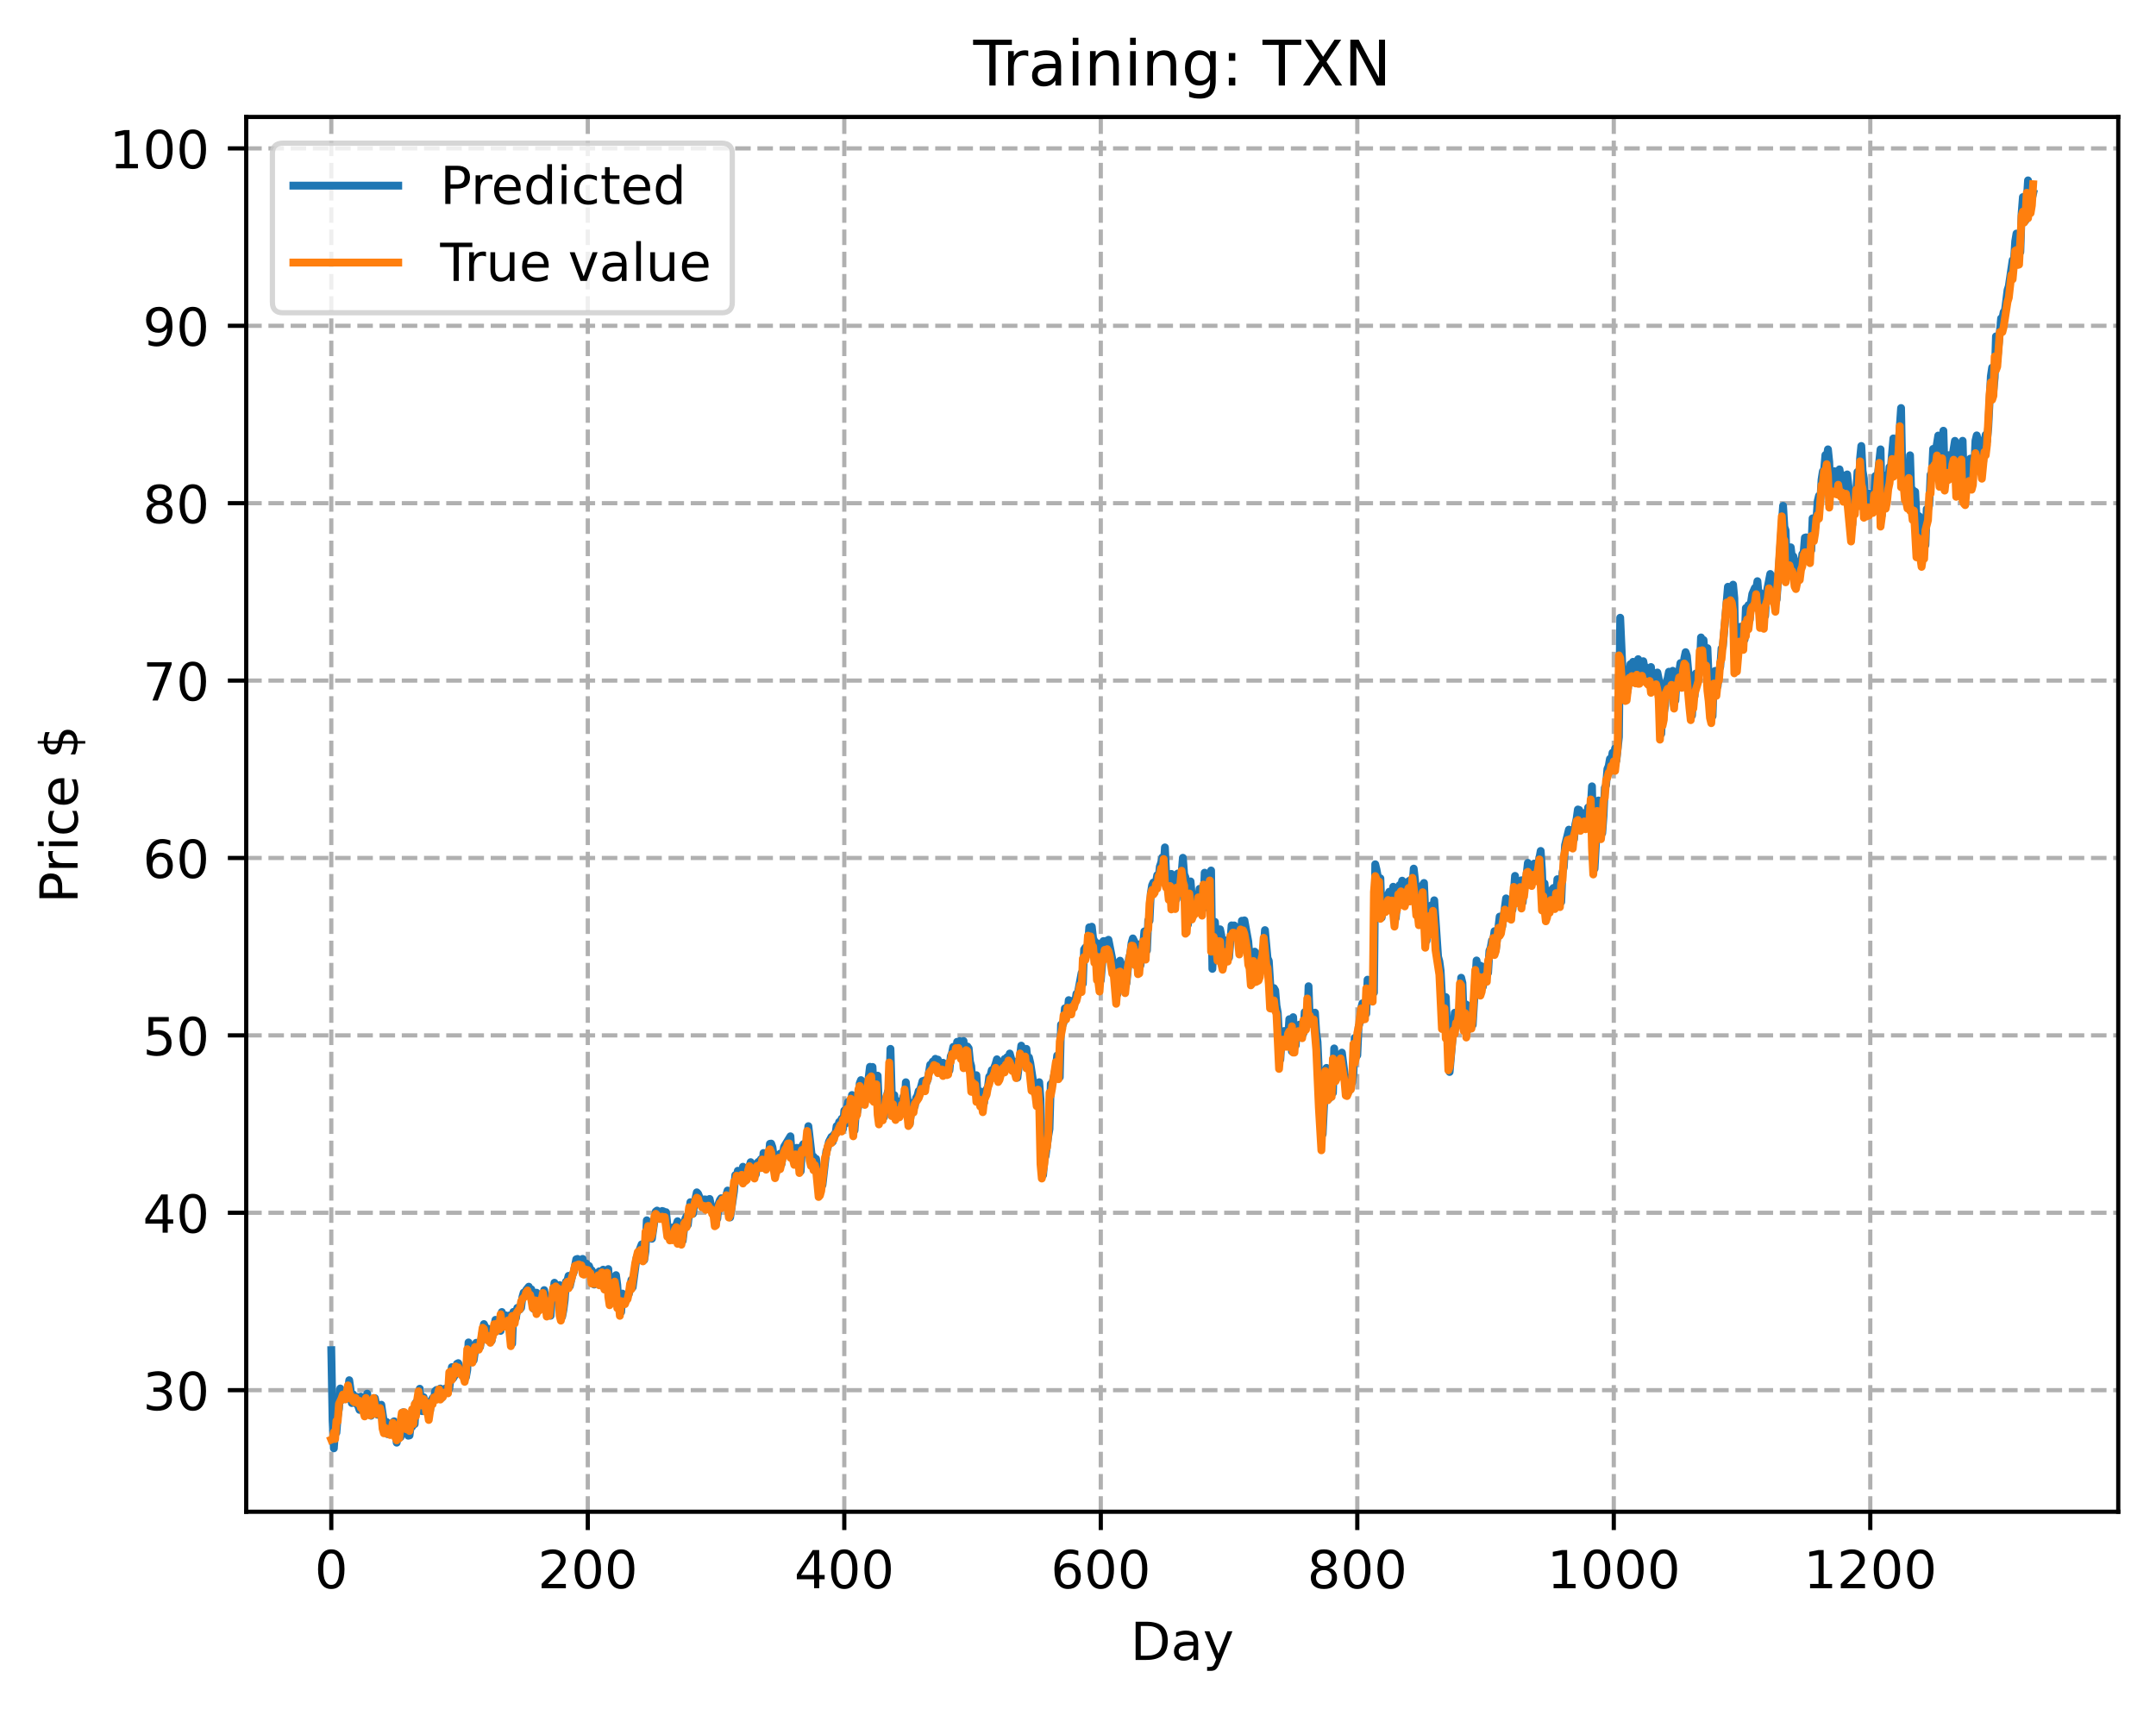 <?xml version="1.0" encoding="utf-8" standalone="no"?>
<!DOCTYPE svg PUBLIC "-//W3C//DTD SVG 1.1//EN"
  "http://www.w3.org/Graphics/SVG/1.1/DTD/svg11.dtd">
<!-- Created with matplotlib (https://matplotlib.org/) -->
<svg height="325.986pt" version="1.1" viewBox="0 0 411.286 325.986" width="411.286pt" xmlns="http://www.w3.org/2000/svg" xmlns:xlink="http://www.w3.org/1999/xlink">
 <defs>
  <style type="text/css">
*{stroke-linecap:butt;stroke-linejoin:round;}
  </style>
 </defs>
 <g id="figure_1">
  <g id="patch_1">
   <path d="M 0 325.986 
L 411.286 325.986 
L 411.286 0 
L 0 0 
z
" style="fill:#ffffff;"/>
  </g>
  <g id="axes_1">
   <g id="patch_2">
    <path d="M 46.966 288.43 
L 404.086 288.43 
L 404.086 22.318 
L 46.966 22.318 
z
" style="fill:#ffffff;"/>
   </g>
   <g id="matplotlib.axis_1">
    <g id="xtick_1">
     <g id="line2d_1">
      <path clip-path="url(#pe6eb7a24d2)" d="M 63.198 288.43 
L 63.198 22.318 
" style="fill:none;stroke:#b0b0b0;stroke-dasharray:2.96,1.28;stroke-dashoffset:0;stroke-width:0.8;"/>
     </g>
     <g id="line2d_2">
      <defs>
       <path d="M 0 0 
L 0 3.5 
" id="m6f73d42089" style="stroke:#000000;stroke-width:0.8;"/>
      </defs>
      <g>
       <use style="stroke:#000000;stroke-width:0.8;" x="63.198" xlink:href="#m6f73d42089" y="288.43"/>
      </g>
     </g>
     <g id="text_1">
      <!-- 0 -->
      <defs>
       <path d="M 31.781 66.406 
Q 24.172 66.406 20.328 58.906 
Q 16.5 51.422 16.5 36.375 
Q 16.5 21.391 20.328 13.891 
Q 24.172 6.391 31.781 6.391 
Q 39.453 6.391 43.281 13.891 
Q 47.125 21.391 47.125 36.375 
Q 47.125 51.422 43.281 58.906 
Q 39.453 66.406 31.781 66.406 
z
M 31.781 74.219 
Q 44.047 74.219 50.516 64.516 
Q 56.984 54.828 56.984 36.375 
Q 56.984 17.969 50.516 8.266 
Q 44.047 -1.422 31.781 -1.422 
Q 19.531 -1.422 13.062 8.266 
Q 6.594 17.969 6.594 36.375 
Q 6.594 54.828 13.062 64.516 
Q 19.531 74.219 31.781 74.219 
z
" id="DejaVuSans-48"/>
      </defs>
      <g transform="translate(60.017 303.029)scale(0.1 -0.1)">
       <use xlink:href="#DejaVuSans-48"/>
      </g>
     </g>
    </g>
    <g id="xtick_2">
     <g id="line2d_3">
      <path clip-path="url(#pe6eb7a24d2)" d="M 112.129 288.43 
L 112.129 22.318 
" style="fill:none;stroke:#b0b0b0;stroke-dasharray:2.96,1.28;stroke-dashoffset:0;stroke-width:0.8;"/>
     </g>
     <g id="line2d_4">
      <g>
       <use style="stroke:#000000;stroke-width:0.8;" x="112.129" xlink:href="#m6f73d42089" y="288.43"/>
      </g>
     </g>
     <g id="text_2">
      <!-- 200 -->
      <defs>
       <path d="M 19.188 8.297 
L 53.609 8.297 
L 53.609 0 
L 7.328 0 
L 7.328 8.297 
Q 12.938 14.109 22.625 23.891 
Q 32.328 33.688 34.812 36.531 
Q 39.547 41.844 41.422 45.531 
Q 43.312 49.219 43.312 52.781 
Q 43.312 58.594 39.234 62.25 
Q 35.156 65.922 28.609 65.922 
Q 23.969 65.922 18.812 64.312 
Q 13.672 62.703 7.812 59.422 
L 7.812 69.391 
Q 13.766 71.781 18.938 73 
Q 24.125 74.219 28.422 74.219 
Q 39.75 74.219 46.484 68.547 
Q 53.219 62.891 53.219 53.422 
Q 53.219 48.922 51.531 44.891 
Q 49.859 40.875 45.406 35.406 
Q 44.188 33.984 37.641 27.219 
Q 31.109 20.453 19.188 8.297 
z
" id="DejaVuSans-50"/>
      </defs>
      <g transform="translate(102.585 303.029)scale(0.1 -0.1)">
       <use xlink:href="#DejaVuSans-50"/>
       <use x="63.623" xlink:href="#DejaVuSans-48"/>
       <use x="127.246" xlink:href="#DejaVuSans-48"/>
      </g>
     </g>
    </g>
    <g id="xtick_3">
     <g id="line2d_5">
      <path clip-path="url(#pe6eb7a24d2)" d="M 161.06 288.43 
L 161.06 22.318 
" style="fill:none;stroke:#b0b0b0;stroke-dasharray:2.96,1.28;stroke-dashoffset:0;stroke-width:0.8;"/>
     </g>
     <g id="line2d_6">
      <g>
       <use style="stroke:#000000;stroke-width:0.8;" x="161.06" xlink:href="#m6f73d42089" y="288.43"/>
      </g>
     </g>
     <g id="text_3">
      <!-- 400 -->
      <defs>
       <path d="M 37.797 64.312 
L 12.891 25.391 
L 37.797 25.391 
z
M 35.203 72.906 
L 47.609 72.906 
L 47.609 25.391 
L 58.016 25.391 
L 58.016 17.188 
L 47.609 17.188 
L 47.609 0 
L 37.797 0 
L 37.797 17.188 
L 4.891 17.188 
L 4.891 26.703 
z
" id="DejaVuSans-52"/>
      </defs>
      <g transform="translate(151.516 303.029)scale(0.1 -0.1)">
       <use xlink:href="#DejaVuSans-52"/>
       <use x="63.623" xlink:href="#DejaVuSans-48"/>
       <use x="127.246" xlink:href="#DejaVuSans-48"/>
      </g>
     </g>
    </g>
    <g id="xtick_4">
     <g id="line2d_7">
      <path clip-path="url(#pe6eb7a24d2)" d="M 209.99 288.43 
L 209.99 22.318 
" style="fill:none;stroke:#b0b0b0;stroke-dasharray:2.96,1.28;stroke-dashoffset:0;stroke-width:0.8;"/>
     </g>
     <g id="line2d_8">
      <g>
       <use style="stroke:#000000;stroke-width:0.8;" x="209.99" xlink:href="#m6f73d42089" y="288.43"/>
      </g>
     </g>
     <g id="text_4">
      <!-- 600 -->
      <defs>
       <path d="M 33.016 40.375 
Q 26.375 40.375 22.484 35.828 
Q 18.609 31.297 18.609 23.391 
Q 18.609 15.531 22.484 10.953 
Q 26.375 6.391 33.016 6.391 
Q 39.656 6.391 43.531 10.953 
Q 47.406 15.531 47.406 23.391 
Q 47.406 31.297 43.531 35.828 
Q 39.656 40.375 33.016 40.375 
z
M 52.594 71.297 
L 52.594 62.312 
Q 48.875 64.062 45.094 64.984 
Q 41.312 65.922 37.594 65.922 
Q 27.828 65.922 22.672 59.328 
Q 17.531 52.734 16.797 39.406 
Q 19.672 43.656 24.016 45.922 
Q 28.375 48.188 33.594 48.188 
Q 44.578 48.188 50.953 41.516 
Q 57.328 34.859 57.328 23.391 
Q 57.328 12.156 50.688 5.359 
Q 44.047 -1.422 33.016 -1.422 
Q 20.359 -1.422 13.672 8.266 
Q 6.984 17.969 6.984 36.375 
Q 6.984 53.656 15.188 63.938 
Q 23.391 74.219 37.203 74.219 
Q 40.922 74.219 44.703 73.484 
Q 48.484 72.75 52.594 71.297 
z
" id="DejaVuSans-54"/>
      </defs>
      <g transform="translate(200.446 303.029)scale(0.1 -0.1)">
       <use xlink:href="#DejaVuSans-54"/>
       <use x="63.623" xlink:href="#DejaVuSans-48"/>
       <use x="127.246" xlink:href="#DejaVuSans-48"/>
      </g>
     </g>
    </g>
    <g id="xtick_5">
     <g id="line2d_9">
      <path clip-path="url(#pe6eb7a24d2)" d="M 258.921 288.43 
L 258.921 22.318 
" style="fill:none;stroke:#b0b0b0;stroke-dasharray:2.96,1.28;stroke-dashoffset:0;stroke-width:0.8;"/>
     </g>
     <g id="line2d_10">
      <g>
       <use style="stroke:#000000;stroke-width:0.8;" x="258.921" xlink:href="#m6f73d42089" y="288.43"/>
      </g>
     </g>
     <g id="text_5">
      <!-- 800 -->
      <defs>
       <path d="M 31.781 34.625 
Q 24.75 34.625 20.719 30.859 
Q 16.703 27.094 16.703 20.516 
Q 16.703 13.922 20.719 10.156 
Q 24.75 6.391 31.781 6.391 
Q 38.812 6.391 42.859 10.172 
Q 46.922 13.969 46.922 20.516 
Q 46.922 27.094 42.891 30.859 
Q 38.875 34.625 31.781 34.625 
z
M 21.922 38.812 
Q 15.578 40.375 12.031 44.719 
Q 8.5 49.078 8.5 55.328 
Q 8.5 64.062 14.719 69.141 
Q 20.953 74.219 31.781 74.219 
Q 42.672 74.219 48.875 69.141 
Q 55.078 64.062 55.078 55.328 
Q 55.078 49.078 51.531 44.719 
Q 48 40.375 41.703 38.812 
Q 48.828 37.156 52.797 32.312 
Q 56.781 27.484 56.781 20.516 
Q 56.781 9.906 50.312 4.234 
Q 43.844 -1.422 31.781 -1.422 
Q 19.734 -1.422 13.25 4.234 
Q 6.781 9.906 6.781 20.516 
Q 6.781 27.484 10.781 32.312 
Q 14.797 37.156 21.922 38.812 
z
M 18.312 54.391 
Q 18.312 48.734 21.844 45.562 
Q 25.391 42.391 31.781 42.391 
Q 38.141 42.391 41.719 45.562 
Q 45.312 48.734 45.312 54.391 
Q 45.312 60.062 41.719 63.234 
Q 38.141 66.406 31.781 66.406 
Q 25.391 66.406 21.844 63.234 
Q 18.312 60.062 18.312 54.391 
z
" id="DejaVuSans-56"/>
      </defs>
      <g transform="translate(249.377 303.029)scale(0.1 -0.1)">
       <use xlink:href="#DejaVuSans-56"/>
       <use x="63.623" xlink:href="#DejaVuSans-48"/>
       <use x="127.246" xlink:href="#DejaVuSans-48"/>
      </g>
     </g>
    </g>
    <g id="xtick_6">
     <g id="line2d_11">
      <path clip-path="url(#pe6eb7a24d2)" d="M 307.851 288.43 
L 307.851 22.318 
" style="fill:none;stroke:#b0b0b0;stroke-dasharray:2.96,1.28;stroke-dashoffset:0;stroke-width:0.8;"/>
     </g>
     <g id="line2d_12">
      <g>
       <use style="stroke:#000000;stroke-width:0.8;" x="307.851" xlink:href="#m6f73d42089" y="288.43"/>
      </g>
     </g>
     <g id="text_6">
      <!-- 1000 -->
      <defs>
       <path d="M 12.406 8.297 
L 28.516 8.297 
L 28.516 63.922 
L 10.984 60.406 
L 10.984 69.391 
L 28.422 72.906 
L 38.281 72.906 
L 38.281 8.297 
L 54.391 8.297 
L 54.391 0 
L 12.406 0 
z
" id="DejaVuSans-49"/>
      </defs>
      <g transform="translate(295.126 303.029)scale(0.1 -0.1)">
       <use xlink:href="#DejaVuSans-49"/>
       <use x="63.623" xlink:href="#DejaVuSans-48"/>
       <use x="127.246" xlink:href="#DejaVuSans-48"/>
       <use x="190.869" xlink:href="#DejaVuSans-48"/>
      </g>
     </g>
    </g>
    <g id="xtick_7">
     <g id="line2d_13">
      <path clip-path="url(#pe6eb7a24d2)" d="M 356.782 288.43 
L 356.782 22.318 
" style="fill:none;stroke:#b0b0b0;stroke-dasharray:2.96,1.28;stroke-dashoffset:0;stroke-width:0.8;"/>
     </g>
     <g id="line2d_14">
      <g>
       <use style="stroke:#000000;stroke-width:0.8;" x="356.782" xlink:href="#m6f73d42089" y="288.43"/>
      </g>
     </g>
     <g id="text_7">
      <!-- 1200 -->
      <g transform="translate(344.057 303.029)scale(0.1 -0.1)">
       <use xlink:href="#DejaVuSans-49"/>
       <use x="63.623" xlink:href="#DejaVuSans-50"/>
       <use x="127.246" xlink:href="#DejaVuSans-48"/>
       <use x="190.869" xlink:href="#DejaVuSans-48"/>
      </g>
     </g>
    </g>
    <g id="text_8">
     <!-- Day -->
     <defs>
      <path d="M 19.672 64.797 
L 19.672 8.109 
L 31.594 8.109 
Q 46.688 8.109 53.688 14.938 
Q 60.688 21.781 60.688 36.531 
Q 60.688 51.172 53.688 57.984 
Q 46.688 64.797 31.594 64.797 
z
M 9.812 72.906 
L 30.078 72.906 
Q 51.266 72.906 61.172 64.094 
Q 71.094 55.281 71.094 36.531 
Q 71.094 17.672 61.125 8.828 
Q 51.172 0 30.078 0 
L 9.812 0 
z
" id="DejaVuSans-68"/>
      <path d="M 34.281 27.484 
Q 23.391 27.484 19.188 25 
Q 14.984 22.516 14.984 16.5 
Q 14.984 11.719 18.141 8.906 
Q 21.297 6.109 26.703 6.109 
Q 34.188 6.109 38.703 11.406 
Q 43.219 16.703 43.219 25.484 
L 43.219 27.484 
z
M 52.203 31.203 
L 52.203 0 
L 43.219 0 
L 43.219 8.297 
Q 40.141 3.328 35.547 0.953 
Q 30.953 -1.422 24.312 -1.422 
Q 15.922 -1.422 10.953 3.297 
Q 6 8.016 6 15.922 
Q 6 25.141 12.172 29.828 
Q 18.359 34.516 30.609 34.516 
L 43.219 34.516 
L 43.219 35.406 
Q 43.219 41.609 39.141 45 
Q 35.062 48.391 27.688 48.391 
Q 23 48.391 18.547 47.266 
Q 14.109 46.141 10.016 43.891 
L 10.016 52.203 
Q 14.938 54.109 19.578 55.047 
Q 24.219 56 28.609 56 
Q 40.484 56 46.344 49.844 
Q 52.203 43.703 52.203 31.203 
z
" id="DejaVuSans-97"/>
      <path d="M 32.172 -5.078 
Q 28.375 -14.844 24.75 -17.812 
Q 21.141 -20.797 15.094 -20.797 
L 7.906 -20.797 
L 7.906 -13.281 
L 13.188 -13.281 
Q 16.891 -13.281 18.938 -11.516 
Q 21 -9.766 23.484 -3.219 
L 25.094 0.875 
L 2.984 54.688 
L 12.5 54.688 
L 29.594 11.922 
L 46.688 54.688 
L 56.203 54.688 
z
" id="DejaVuSans-121"/>
     </defs>
     <g transform="translate(215.652 316.707)scale(0.1 -0.1)">
      <use xlink:href="#DejaVuSans-68"/>
      <use x="77.002" xlink:href="#DejaVuSans-97"/>
      <use x="138.281" xlink:href="#DejaVuSans-121"/>
     </g>
    </g>
   </g>
   <g id="matplotlib.axis_2">
    <g id="ytick_1">
     <g id="line2d_15">
      <path clip-path="url(#pe6eb7a24d2)" d="M 46.966 265.237 
L 404.086 265.237 
" style="fill:none;stroke:#b0b0b0;stroke-dasharray:2.96,1.28;stroke-dashoffset:0;stroke-width:0.8;"/>
     </g>
     <g id="line2d_16">
      <defs>
       <path d="M 0 0 
L -3.5 0 
" id="m72fd36b757" style="stroke:#000000;stroke-width:0.8;"/>
      </defs>
      <g>
       <use style="stroke:#000000;stroke-width:0.8;" x="46.966" xlink:href="#m72fd36b757" y="265.237"/>
      </g>
     </g>
     <g id="text_9">
      <!-- 30 -->
      <defs>
       <path d="M 40.578 39.312 
Q 47.656 37.797 51.625 33 
Q 55.609 28.219 55.609 21.188 
Q 55.609 10.406 48.188 4.484 
Q 40.766 -1.422 27.094 -1.422 
Q 22.516 -1.422 17.656 -0.516 
Q 12.797 0.391 7.625 2.203 
L 7.625 11.719 
Q 11.719 9.328 16.594 8.109 
Q 21.484 6.891 26.812 6.891 
Q 36.078 6.891 40.938 10.547 
Q 45.797 14.203 45.797 21.188 
Q 45.797 27.641 41.281 31.266 
Q 36.766 34.906 28.719 34.906 
L 20.219 34.906 
L 20.219 43.016 
L 29.109 43.016 
Q 36.375 43.016 40.234 45.922 
Q 44.094 48.828 44.094 54.297 
Q 44.094 59.906 40.109 62.906 
Q 36.141 65.922 28.719 65.922 
Q 24.656 65.922 20.016 65.031 
Q 15.375 64.156 9.812 62.312 
L 9.812 71.094 
Q 15.438 72.656 20.344 73.438 
Q 25.25 74.219 29.594 74.219 
Q 40.828 74.219 47.359 69.109 
Q 53.906 64.016 53.906 55.328 
Q 53.906 49.266 50.438 45.094 
Q 46.969 40.922 40.578 39.312 
z
" id="DejaVuSans-51"/>
      </defs>
      <g transform="translate(27.241 269.036)scale(0.1 -0.1)">
       <use xlink:href="#DejaVuSans-51"/>
       <use x="63.623" xlink:href="#DejaVuSans-48"/>
      </g>
     </g>
    </g>
    <g id="ytick_2">
     <g id="line2d_17">
      <path clip-path="url(#pe6eb7a24d2)" d="M 46.966 231.391 
L 404.086 231.391 
" style="fill:none;stroke:#b0b0b0;stroke-dasharray:2.96,1.28;stroke-dashoffset:0;stroke-width:0.8;"/>
     </g>
     <g id="line2d_18">
      <g>
       <use style="stroke:#000000;stroke-width:0.8;" x="46.966" xlink:href="#m72fd36b757" y="231.391"/>
      </g>
     </g>
     <g id="text_10">
      <!-- 40 -->
      <g transform="translate(27.241 235.19)scale(0.1 -0.1)">
       <use xlink:href="#DejaVuSans-52"/>
       <use x="63.623" xlink:href="#DejaVuSans-48"/>
      </g>
     </g>
    </g>
    <g id="ytick_3">
     <g id="line2d_19">
      <path clip-path="url(#pe6eb7a24d2)" d="M 46.966 197.545 
L 404.086 197.545 
" style="fill:none;stroke:#b0b0b0;stroke-dasharray:2.96,1.28;stroke-dashoffset:0;stroke-width:0.8;"/>
     </g>
     <g id="line2d_20">
      <g>
       <use style="stroke:#000000;stroke-width:0.8;" x="46.966" xlink:href="#m72fd36b757" y="197.545"/>
      </g>
     </g>
     <g id="text_11">
      <!-- 50 -->
      <defs>
       <path d="M 10.797 72.906 
L 49.516 72.906 
L 49.516 64.594 
L 19.828 64.594 
L 19.828 46.734 
Q 21.969 47.469 24.109 47.828 
Q 26.266 48.188 28.422 48.188 
Q 40.625 48.188 47.75 41.5 
Q 54.891 34.812 54.891 23.391 
Q 54.891 11.625 47.562 5.094 
Q 40.234 -1.422 26.906 -1.422 
Q 22.312 -1.422 17.547 -0.641 
Q 12.797 0.141 7.719 1.703 
L 7.719 11.625 
Q 12.109 9.234 16.797 8.062 
Q 21.484 6.891 26.703 6.891 
Q 35.156 6.891 40.078 11.328 
Q 45.016 15.766 45.016 23.391 
Q 45.016 31 40.078 35.438 
Q 35.156 39.891 26.703 39.891 
Q 22.75 39.891 18.812 39.016 
Q 14.891 38.141 10.797 36.281 
z
" id="DejaVuSans-53"/>
      </defs>
      <g transform="translate(27.241 201.344)scale(0.1 -0.1)">
       <use xlink:href="#DejaVuSans-53"/>
       <use x="63.623" xlink:href="#DejaVuSans-48"/>
      </g>
     </g>
    </g>
    <g id="ytick_4">
     <g id="line2d_21">
      <path clip-path="url(#pe6eb7a24d2)" d="M 46.966 163.699 
L 404.086 163.699 
" style="fill:none;stroke:#b0b0b0;stroke-dasharray:2.96,1.28;stroke-dashoffset:0;stroke-width:0.8;"/>
     </g>
     <g id="line2d_22">
      <g>
       <use style="stroke:#000000;stroke-width:0.8;" x="46.966" xlink:href="#m72fd36b757" y="163.699"/>
      </g>
     </g>
     <g id="text_12">
      <!-- 60 -->
      <g transform="translate(27.241 167.498)scale(0.1 -0.1)">
       <use xlink:href="#DejaVuSans-54"/>
       <use x="63.623" xlink:href="#DejaVuSans-48"/>
      </g>
     </g>
    </g>
    <g id="ytick_5">
     <g id="line2d_23">
      <path clip-path="url(#pe6eb7a24d2)" d="M 46.966 129.853 
L 404.086 129.853 
" style="fill:none;stroke:#b0b0b0;stroke-dasharray:2.96,1.28;stroke-dashoffset:0;stroke-width:0.8;"/>
     </g>
     <g id="line2d_24">
      <g>
       <use style="stroke:#000000;stroke-width:0.8;" x="46.966" xlink:href="#m72fd36b757" y="129.853"/>
      </g>
     </g>
     <g id="text_13">
      <!-- 70 -->
      <defs>
       <path d="M 8.203 72.906 
L 55.078 72.906 
L 55.078 68.703 
L 28.609 0 
L 18.312 0 
L 43.219 64.594 
L 8.203 64.594 
z
" id="DejaVuSans-55"/>
      </defs>
      <g transform="translate(27.241 133.652)scale(0.1 -0.1)">
       <use xlink:href="#DejaVuSans-55"/>
       <use x="63.623" xlink:href="#DejaVuSans-48"/>
      </g>
     </g>
    </g>
    <g id="ytick_6">
     <g id="line2d_25">
      <path clip-path="url(#pe6eb7a24d2)" d="M 46.966 96.006 
L 404.086 96.006 
" style="fill:none;stroke:#b0b0b0;stroke-dasharray:2.96,1.28;stroke-dashoffset:0;stroke-width:0.8;"/>
     </g>
     <g id="line2d_26">
      <g>
       <use style="stroke:#000000;stroke-width:0.8;" x="46.966" xlink:href="#m72fd36b757" y="96.006"/>
      </g>
     </g>
     <g id="text_14">
      <!-- 80 -->
      <g transform="translate(27.241 99.806)scale(0.1 -0.1)">
       <use xlink:href="#DejaVuSans-56"/>
       <use x="63.623" xlink:href="#DejaVuSans-48"/>
      </g>
     </g>
    </g>
    <g id="ytick_7">
     <g id="line2d_27">
      <path clip-path="url(#pe6eb7a24d2)" d="M 46.966 62.16 
L 404.086 62.16 
" style="fill:none;stroke:#b0b0b0;stroke-dasharray:2.96,1.28;stroke-dashoffset:0;stroke-width:0.8;"/>
     </g>
     <g id="line2d_28">
      <g>
       <use style="stroke:#000000;stroke-width:0.8;" x="46.966" xlink:href="#m72fd36b757" y="62.16"/>
      </g>
     </g>
     <g id="text_15">
      <!-- 90 -->
      <defs>
       <path d="M 10.984 1.516 
L 10.984 10.5 
Q 14.703 8.734 18.5 7.812 
Q 22.312 6.891 25.984 6.891 
Q 35.75 6.891 40.891 13.453 
Q 46.047 20.016 46.781 33.406 
Q 43.953 29.203 39.594 26.953 
Q 35.25 24.703 29.984 24.703 
Q 19.047 24.703 12.672 31.312 
Q 6.297 37.938 6.297 49.422 
Q 6.297 60.641 12.938 67.422 
Q 19.578 74.219 30.609 74.219 
Q 43.266 74.219 49.922 64.516 
Q 56.594 54.828 56.594 36.375 
Q 56.594 19.141 48.406 8.859 
Q 40.234 -1.422 26.422 -1.422 
Q 22.703 -1.422 18.891 -0.688 
Q 15.094 0.047 10.984 1.516 
z
M 30.609 32.422 
Q 37.25 32.422 41.125 36.953 
Q 45.016 41.5 45.016 49.422 
Q 45.016 57.281 41.125 61.844 
Q 37.25 66.406 30.609 66.406 
Q 23.969 66.406 20.094 61.844 
Q 16.219 57.281 16.219 49.422 
Q 16.219 41.5 20.094 36.953 
Q 23.969 32.422 30.609 32.422 
z
" id="DejaVuSans-57"/>
      </defs>
      <g transform="translate(27.241 65.96)scale(0.1 -0.1)">
       <use xlink:href="#DejaVuSans-57"/>
       <use x="63.623" xlink:href="#DejaVuSans-48"/>
      </g>
     </g>
    </g>
    <g id="ytick_8">
     <g id="line2d_29">
      <path clip-path="url(#pe6eb7a24d2)" d="M 46.966 28.314 
L 404.086 28.314 
" style="fill:none;stroke:#b0b0b0;stroke-dasharray:2.96,1.28;stroke-dashoffset:0;stroke-width:0.8;"/>
     </g>
     <g id="line2d_30">
      <g>
       <use style="stroke:#000000;stroke-width:0.8;" x="46.966" xlink:href="#m72fd36b757" y="28.314"/>
      </g>
     </g>
     <g id="text_16">
      <!-- 100 -->
      <g transform="translate(20.878 32.113)scale(0.1 -0.1)">
       <use xlink:href="#DejaVuSans-49"/>
       <use x="63.623" xlink:href="#DejaVuSans-48"/>
       <use x="127.246" xlink:href="#DejaVuSans-48"/>
      </g>
     </g>
    </g>
    <g id="text_17">
     <!-- Price $ -->
     <defs>
      <path d="M 19.672 64.797 
L 19.672 37.406 
L 32.078 37.406 
Q 38.969 37.406 42.719 40.969 
Q 46.484 44.531 46.484 51.125 
Q 46.484 57.672 42.719 61.234 
Q 38.969 64.797 32.078 64.797 
z
M 9.812 72.906 
L 32.078 72.906 
Q 44.344 72.906 50.609 67.359 
Q 56.891 61.812 56.891 51.125 
Q 56.891 40.328 50.609 34.812 
Q 44.344 29.297 32.078 29.297 
L 19.672 29.297 
L 19.672 0 
L 9.812 0 
z
" id="DejaVuSans-80"/>
      <path d="M 41.109 46.297 
Q 39.594 47.172 37.812 47.578 
Q 36.031 48 33.891 48 
Q 26.266 48 22.188 43.047 
Q 18.109 38.094 18.109 28.812 
L 18.109 0 
L 9.078 0 
L 9.078 54.688 
L 18.109 54.688 
L 18.109 46.188 
Q 20.953 51.172 25.484 53.578 
Q 30.031 56 36.531 56 
Q 37.453 56 38.578 55.875 
Q 39.703 55.766 41.062 55.516 
z
" id="DejaVuSans-114"/>
      <path d="M 9.422 54.688 
L 18.406 54.688 
L 18.406 0 
L 9.422 0 
z
M 9.422 75.984 
L 18.406 75.984 
L 18.406 64.594 
L 9.422 64.594 
z
" id="DejaVuSans-105"/>
      <path d="M 48.781 52.594 
L 48.781 44.188 
Q 44.969 46.297 41.141 47.344 
Q 37.312 48.391 33.406 48.391 
Q 24.656 48.391 19.812 42.844 
Q 14.984 37.312 14.984 27.297 
Q 14.984 17.281 19.812 11.734 
Q 24.656 6.203 33.406 6.203 
Q 37.312 6.203 41.141 7.25 
Q 44.969 8.297 48.781 10.406 
L 48.781 2.094 
Q 45.016 0.344 40.984 -0.531 
Q 36.969 -1.422 32.422 -1.422 
Q 20.062 -1.422 12.781 6.344 
Q 5.516 14.109 5.516 27.297 
Q 5.516 40.672 12.859 48.328 
Q 20.219 56 33.016 56 
Q 37.156 56 41.109 55.141 
Q 45.062 54.297 48.781 52.594 
z
" id="DejaVuSans-99"/>
      <path d="M 56.203 29.594 
L 56.203 25.203 
L 14.891 25.203 
Q 15.484 15.922 20.484 11.062 
Q 25.484 6.203 34.422 6.203 
Q 39.594 6.203 44.453 7.469 
Q 49.312 8.734 54.109 11.281 
L 54.109 2.781 
Q 49.266 0.734 44.188 -0.344 
Q 39.109 -1.422 33.891 -1.422 
Q 20.797 -1.422 13.156 6.188 
Q 5.516 13.812 5.516 26.812 
Q 5.516 40.234 12.766 48.109 
Q 20.016 56 32.328 56 
Q 43.359 56 49.781 48.891 
Q 56.203 41.797 56.203 29.594 
z
M 47.219 32.234 
Q 47.125 39.594 43.094 43.984 
Q 39.062 48.391 32.422 48.391 
Q 24.906 48.391 20.391 44.141 
Q 15.875 39.891 15.188 32.172 
z
" id="DejaVuSans-101"/>
      <path id="DejaVuSans-32"/>
      <path d="M 33.797 -14.703 
L 28.906 -14.703 
L 28.859 0 
Q 23.734 0.094 18.609 1.188 
Q 13.484 2.297 8.297 4.5 
L 8.297 13.281 
Q 13.281 10.156 18.375 8.562 
Q 23.484 6.984 28.906 6.938 
L 28.906 29.203 
Q 18.109 30.953 13.203 35.156 
Q 8.297 39.359 8.297 46.688 
Q 8.297 54.641 13.625 59.219 
Q 18.953 63.812 28.906 64.5 
L 28.906 75.984 
L 33.797 75.984 
L 33.797 64.656 
Q 38.328 64.453 42.578 63.688 
Q 46.828 62.938 50.875 61.625 
L 50.875 53.078 
Q 46.828 55.125 42.547 56.25 
Q 38.281 57.375 33.797 57.562 
L 33.797 36.719 
Q 44.875 35.016 50.094 30.609 
Q 55.328 26.219 55.328 18.609 
Q 55.328 10.359 49.781 5.594 
Q 44.234 0.828 33.797 0.094 
z
M 28.906 37.594 
L 28.906 57.625 
Q 23.25 56.984 20.266 54.391 
Q 17.281 51.812 17.281 47.516 
Q 17.281 43.312 20.031 40.969 
Q 22.797 38.625 28.906 37.594 
z
M 33.797 28.219 
L 33.797 7.078 
Q 39.984 7.906 43.141 10.594 
Q 46.297 13.281 46.297 17.672 
Q 46.297 21.969 43.281 24.5 
Q 40.281 27.047 33.797 28.219 
z
" id="DejaVuSans-36"/>
     </defs>
     <g transform="translate(14.798 172.342)rotate(-90)scale(0.1 -0.1)">
      <use xlink:href="#DejaVuSans-80"/>
      <use x="58.553" xlink:href="#DejaVuSans-114"/>
      <use x="99.666" xlink:href="#DejaVuSans-105"/>
      <use x="127.449" xlink:href="#DejaVuSans-99"/>
      <use x="182.43" xlink:href="#DejaVuSans-101"/>
      <use x="243.953" xlink:href="#DejaVuSans-32"/>
      <use x="275.74" xlink:href="#DejaVuSans-36"/>
     </g>
    </g>
   </g>
   <g id="line2d_31">
    <path clip-path="url(#pe6eb7a24d2)" d="M 63.198 257.603 
L 63.443 270.922 
L 63.688 276.334 
L 63.932 272.844 
L 64.177 273.35 
L 64.422 270.238 
L 64.666 268.761 
L 64.911 264.916 
L 65.156 267.147 
L 65.4 266.889 
L 65.645 266.018 
L 65.89 266.946 
L 66.134 266.737 
L 66.379 265.535 
L 66.623 263.336 
L 66.868 265.078 
L 67.113 267.694 
L 67.357 266.023 
L 67.602 266.622 
L 67.847 267.777 
L 68.091 266.521 
L 68.336 268.292 
L 68.581 268.999 
L 68.825 266.469 
L 69.07 267.732 
L 69.315 267.369 
L 69.559 268.911 
L 69.804 269.163 
L 70.049 265.897 
L 70.538 269.76 
L 70.783 270.117 
L 71.272 268.529 
L 71.517 266.757 
L 71.761 267.965 
L 72.006 269.921 
L 72.495 268.879 
L 72.74 268.011 
L 73.229 271.353 
L 73.474 271.523 
L 73.718 271.277 
L 73.963 273.633 
L 74.452 272.797 
L 74.697 273.036 
L 74.942 271.373 
L 75.186 271.171 
L 75.676 275.255 
L 75.92 273.937 
L 76.165 273.737 
L 76.41 274.201 
L 76.899 269.446 
L 77.144 270.822 
L 77.388 269.747 
L 77.878 273.925 
L 78.122 273.874 
L 78.367 271.957 
L 78.611 272.227 
L 78.856 270.367 
L 79.101 271.718 
L 79.345 267.582 
L 79.59 269.458 
L 80.079 264.962 
L 80.324 268.342 
L 80.569 269.247 
L 80.813 266.571 
L 81.058 267.62 
L 81.547 268.318 
L 81.792 268.102 
L 82.037 269.197 
L 82.281 267.171 
L 82.526 266.759 
L 82.771 266.996 
L 83.015 265.407 
L 83.26 265.195 
L 83.505 266.063 
L 83.749 265.827 
L 83.994 264.921 
L 84.239 266.749 
L 84.483 265.692 
L 84.728 265.964 
L 84.972 264.913 
L 85.217 265.751 
L 85.706 264.956 
L 86.196 260.836 
L 86.44 262.959 
L 86.93 262.135 
L 87.174 260.201 
L 87.419 260.078 
L 87.908 261.548 
L 88.153 261.104 
L 88.398 261.229 
L 88.887 262.758 
L 89.132 261.388 
L 89.376 256.128 
L 89.621 257.81 
L 89.866 258.182 
L 90.11 257.863 
L 90.355 259.534 
L 90.844 256.195 
L 91.333 256.993 
L 91.578 256.983 
L 92.312 252.624 
L 92.557 253.176 
L 92.801 254.859 
L 93.046 253.494 
L 93.291 255.07 
L 93.535 254.144 
L 93.78 255.815 
L 94.514 251.82 
L 94.759 253.451 
L 95.003 251.883 
L 95.493 253.923 
L 95.737 250.325 
L 95.982 251.934 
L 96.227 252.144 
L 96.471 250.965 
L 96.716 251.42 
L 96.96 252.215 
L 97.205 250.983 
L 97.694 256.369 
L 97.939 250.298 
L 98.184 251.766 
L 98.428 251.471 
L 98.673 249.54 
L 98.918 249.43 
L 99.162 249.854 
L 99.407 249.535 
L 99.652 247.475 
L 99.896 246.619 
L 100.141 246.632 
L 100.386 246.108 
L 100.875 245.493 
L 101.12 247.116 
L 101.364 245.993 
L 101.854 249.771 
L 102.343 246.637 
L 102.587 249.619 
L 103.077 248.987 
L 103.321 247.446 
L 103.566 248.026 
L 103.811 246.142 
L 104.055 247.742 
L 104.3 248.463 
L 104.545 250.544 
L 104.789 249.277 
L 105.034 251.037 
L 105.279 247.478 
L 105.523 246.946 
L 105.768 244.737 
L 106.013 245.532 
L 106.257 245.213 
L 106.502 246.845 
L 106.747 245.183 
L 106.991 250.463 
L 107.236 251.211 
L 107.481 249.942 
L 107.725 248.066 
L 107.97 244.523 
L 108.215 244.421 
L 108.459 243.425 
L 108.704 245.402 
L 109.193 243.264 
L 109.438 242.747 
L 109.927 240.261 
L 110.172 240.196 
L 110.416 240.767 
L 110.661 240.588 
L 110.906 241.38 
L 111.15 240.187 
L 111.395 242.248 
L 111.64 242.576 
L 111.884 241.089 
L 112.129 242.137 
L 112.374 241.543 
L 112.618 242.283 
L 112.863 242.342 
L 113.108 244.629 
L 113.352 245.083 
L 113.597 244.386 
L 113.842 242.862 
L 114.086 243.769 
L 114.331 242.563 
L 114.575 244.528 
L 114.82 244.223 
L 115.065 242.242 
L 115.554 245.802 
L 116.043 242.132 
L 116.288 246.976 
L 116.533 248.282 
L 116.777 245.608 
L 117.022 245.578 
L 117.511 243.288 
L 117.756 245.167 
L 118.001 249.158 
L 118.245 247.797 
L 118.49 250.336 
L 118.735 246.806 
L 119.224 248.102 
L 119.469 247.787 
L 119.713 247.107 
L 119.958 246.897 
L 120.203 245.911 
L 120.447 244.193 
L 120.692 245.61 
L 121.181 241.938 
L 121.426 240.003 
L 122.404 237.416 
L 122.894 240.398 
L 123.138 238.734 
L 123.383 232.826 
L 123.628 233.838 
L 123.872 233.512 
L 124.117 234.489 
L 124.362 236.349 
L 124.851 232.926 
L 125.096 231.151 
L 125.34 230.972 
L 125.585 231.772 
L 125.83 232.102 
L 126.074 232.153 
L 126.319 231.044 
L 126.563 231.114 
L 126.808 232.306 
L 127.053 231.271 
L 127.542 235.842 
L 127.787 234.996 
L 128.031 236.019 
L 128.276 234.202 
L 128.521 236.216 
L 128.765 234.497 
L 129.255 233.001 
L 129.499 236.717 
L 129.989 234.947 
L 130.233 236.748 
L 130.723 232.558 
L 130.967 232.047 
L 131.212 233.704 
L 131.701 229.367 
L 131.946 230.877 
L 132.191 231.59 
L 132.435 229.777 
L 132.924 227.49 
L 133.169 227.74 
L 133.658 228.985 
L 133.903 229.256 
L 134.148 229.71 
L 134.392 228.836 
L 134.637 228.862 
L 134.882 230.421 
L 135.126 229.812 
L 135.371 228.748 
L 135.616 229.917 
L 135.86 230.367 
L 136.35 231.466 
L 136.594 232.873 
L 136.839 232.509 
L 137.084 229.649 
L 137.328 228.969 
L 137.573 228.62 
L 137.818 229.946 
L 138.062 228.557 
L 138.307 228.899 
L 138.796 227.147 
L 139.285 232.277 
L 140.019 227.306 
L 140.264 224.199 
L 140.509 224.667 
L 140.753 223.374 
L 140.998 223.752 
L 141.243 223.847 
L 141.487 224.776 
L 141.732 222.609 
L 141.977 224.649 
L 142.221 223.401 
L 142.466 224.698 
L 142.711 224.103 
L 142.955 222.554 
L 143.2 221.732 
L 143.689 222.633 
L 144.178 224.088 
L 144.423 221.946 
L 144.668 221.664 
L 144.912 221.765 
L 145.157 221.172 
L 145.402 222.793 
L 145.646 219.986 
L 145.891 221.051 
L 146.136 220.648 
L 146.38 222.024 
L 146.625 221.078 
L 146.87 218.23 
L 147.114 218.192 
L 147.359 218.9 
L 147.848 222.664 
L 148.093 223.629 
L 148.338 222.03 
L 148.582 221.439 
L 148.827 220.101 
L 149.072 222.152 
L 149.561 218.814 
L 150.784 216.797 
L 151.029 220.384 
L 151.273 219.18 
L 151.518 220.88 
L 151.763 221.403 
L 152.007 218.997 
L 152.252 220.544 
L 152.497 219.872 
L 152.741 223.471 
L 152.986 218.732 
L 153.231 218.299 
L 153.475 219.23 
L 153.72 218.815 
L 153.965 217.372 
L 154.209 214.865 
L 154.943 221.318 
L 155.188 220.67 
L 155.433 222.955 
L 155.677 221.095 
L 156.411 227.36 
L 156.656 226.468 
L 156.9 226.089 
L 157.634 219.613 
L 157.879 219.1 
L 158.124 217.854 
L 158.613 216.904 
L 158.858 217.838 
L 159.102 216.442 
L 159.347 216.466 
L 159.592 214.851 
L 159.836 214.904 
L 160.081 214.055 
L 160.326 213.989 
L 160.57 213.433 
L 160.815 215.363 
L 161.06 211.902 
L 161.304 214.383 
L 161.549 211.453 
L 161.794 210.224 
L 162.038 210.611 
L 162.283 211.689 
L 162.527 208.919 
L 163.017 215.668 
L 163.261 212.236 
L 163.506 212.228 
L 163.751 211.046 
L 163.995 206.706 
L 164.24 206.078 
L 164.485 208.89 
L 164.729 207.77 
L 165.219 209.654 
L 165.953 203.54 
L 166.197 203.861 
L 166.442 203.566 
L 166.687 208.184 
L 166.931 208.928 
L 167.421 205.229 
L 167.665 211.168 
L 167.91 213.47 
L 168.154 211.299 
L 168.399 210.214 
L 168.644 213.128 
L 168.888 210.186 
L 169.378 208.273 
L 169.622 208.383 
L 169.867 200.113 
L 170.112 208.697 
L 170.356 211.717 
L 170.601 208.94 
L 170.846 211.633 
L 171.09 212.645 
L 171.335 210.128 
L 171.824 212.386 
L 172.069 211.228 
L 172.314 209.241 
L 172.558 210.938 
L 172.803 206.483 
L 173.537 214.437 
L 174.026 210.431 
L 174.271 210.507 
L 174.515 211.052 
L 174.76 209.463 
L 175.005 209.098 
L 175.249 208.148 
L 175.494 208.114 
L 175.983 206.277 
L 176.473 206.115 
L 176.717 206.612 
L 176.962 206.041 
L 177.451 203.137 
L 177.696 203.018 
L 177.941 202.536 
L 178.185 202.725 
L 178.43 202.013 
L 178.675 203.373 
L 178.919 202.17 
L 179.164 203.397 
L 179.409 203.12 
L 179.653 203.427 
L 179.898 202.768 
L 180.142 204.106 
L 180.387 203.776 
L 180.632 204.434 
L 180.876 204.599 
L 181.121 204.216 
L 181.366 201.513 
L 181.61 200.929 
L 181.855 199.722 
L 182.1 200.811 
L 182.344 201.305 
L 182.589 198.768 
L 182.834 200.744 
L 183.078 198.629 
L 183.323 200.446 
L 183.568 201.109 
L 183.812 198.612 
L 184.057 202.893 
L 184.302 200.177 
L 184.546 199.664 
L 184.791 200.011 
L 185.036 202.54 
L 185.28 203.425 
L 185.525 206.887 
L 185.77 205.128 
L 186.014 207.005 
L 186.259 205.141 
L 186.503 209.158 
L 186.748 209.057 
L 186.993 208.233 
L 187.237 209.696 
L 187.482 209.179 
L 187.727 210.398 
L 187.971 208.165 
L 188.461 207.432 
L 188.705 205.427 
L 188.95 205.161 
L 189.195 204.173 
L 189.439 204.306 
L 189.929 202.975 
L 190.173 202.105 
L 190.418 202.87 
L 190.663 205.046 
L 191.641 202.046 
L 191.886 203.45 
L 192.13 201.686 
L 192.375 202.692 
L 192.62 201.008 
L 193.109 202.782 
L 193.354 203.562 
L 193.598 202.569 
L 194.088 205.617 
L 194.822 199.5 
L 195.311 201.78 
L 195.8 200.115 
L 196.045 202.54 
L 196.29 201.739 
L 196.534 202.774 
L 197.268 207.488 
L 197.513 207.253 
L 197.758 208.051 
L 198.002 210.667 
L 198.247 206.477 
L 198.491 209.807 
L 198.736 223.445 
L 198.981 224.201 
L 199.225 221.177 
L 199.47 220.527 
L 199.959 216.821 
L 200.204 215.41 
L 200.449 206.818 
L 200.693 207.011 
L 201.427 203.528 
L 201.672 201.385 
L 201.917 202.243 
L 202.161 205.529 
L 202.406 195.496 
L 202.651 195.698 
L 202.895 195.117 
L 203.14 192.378 
L 203.385 193.24 
L 203.629 193.377 
L 203.874 190.819 
L 204.363 191.977 
L 204.608 192.428 
L 204.852 190.833 
L 205.097 191.282 
L 205.342 189.606 
L 205.586 189.59 
L 206.32 185.641 
L 206.565 187.694 
L 206.81 181.142 
L 207.054 180.781 
L 207.299 182.06 
L 207.544 180.422 
L 207.788 176.923 
L 208.033 178.232 
L 208.278 176.808 
L 208.522 179.02 
L 208.767 179.551 
L 209.012 182.074 
L 209.256 179.932 
L 209.501 185.572 
L 209.746 185.257 
L 209.99 187.066 
L 210.235 184.08 
L 210.479 179.554 
L 210.724 181.435 
L 210.969 179.52 
L 211.213 179.855 
L 211.458 179.3 
L 212.437 184.301 
L 212.681 184.157 
L 213.171 189.665 
L 213.66 183.293 
L 213.905 183.948 
L 214.149 186.025 
L 214.394 186.049 
L 214.883 187.608 
L 215.373 182.841 
L 215.617 181.952 
L 215.862 179.915 
L 216.106 179.044 
L 216.351 179.542 
L 216.596 180.321 
L 216.84 182.513 
L 217.085 180.165 
L 217.33 184.63 
L 217.574 184.169 
L 217.819 180.837 
L 218.064 180.31 
L 218.308 177.699 
L 218.553 180.818 
L 218.798 181.341 
L 219.042 175.586 
L 219.287 175.68 
L 219.532 170.414 
L 219.776 168.913 
L 220.021 168.368 
L 220.266 169.623 
L 220.755 166.97 
L 221 167.952 
L 221.244 165.341 
L 221.489 164.649 
L 221.734 163.587 
L 221.978 165.651 
L 222.223 161.677 
L 222.467 166.948 
L 222.712 167.811 
L 222.957 167.01 
L 223.201 169.768 
L 223.446 166.733 
L 223.691 171.579 
L 223.935 170.555 
L 224.18 171.243 
L 224.425 171.574 
L 224.669 166.66 
L 224.914 169.085 
L 225.403 166.664 
L 225.648 163.659 
L 225.893 166.777 
L 226.137 167.383 
L 226.382 176.427 
L 226.627 176.397 
L 227.116 168.167 
L 227.605 173.829 
L 227.85 172.07 
L 228.094 172.982 
L 228.339 171.912 
L 228.584 171.837 
L 228.828 169.577 
L 229.073 169.81 
L 229.562 173.323 
L 229.807 166.503 
L 230.052 168.006 
L 230.296 171.804 
L 230.541 167.48 
L 230.786 167.561 
L 231.03 166.085 
L 231.275 184.856 
L 231.764 175.883 
L 232.009 179.255 
L 232.254 179.629 
L 232.498 181.894 
L 232.743 177.304 
L 232.988 178.468 
L 233.232 183.081 
L 233.477 183.797 
L 233.966 179.404 
L 234.211 181.657 
L 234.455 182.709 
L 234.945 176.552 
L 235.189 176.823 
L 235.434 176.564 
L 235.923 177.06 
L 236.413 178.317 
L 236.657 181.335 
L 236.902 175.669 
L 237.147 176.31 
L 237.391 175.601 
L 238.125 179.627 
L 238.37 182.619 
L 238.615 183.378 
L 238.859 186.706 
L 239.104 185.73 
L 239.349 181.568 
L 239.838 186.34 
L 240.327 185.414 
L 240.572 184.369 
L 240.816 181.516 
L 241.061 181.05 
L 241.306 177.459 
L 241.795 182.803 
L 242.04 183.322 
L 242.529 191.262 
L 242.774 190.959 
L 243.018 188.521 
L 243.263 188.951 
L 243.508 191.878 
L 243.752 193.239 
L 244.242 202.153 
L 244.486 198.201 
L 244.731 197.855 
L 244.976 196.704 
L 245.22 198.663 
L 245.465 198.965 
L 245.709 198.283 
L 245.954 194.456 
L 246.199 194.757 
L 246.443 200.605 
L 246.688 194.068 
L 246.933 199.301 
L 247.177 199.477 
L 247.422 196.035 
L 247.667 197.188 
L 247.911 195.492 
L 248.156 196.527 
L 248.401 195.704 
L 248.645 197.157 
L 248.89 193.104 
L 249.135 196.012 
L 249.379 195.482 
L 249.624 188.168 
L 249.869 194.937 
L 250.113 193.197 
L 250.358 194.389 
L 250.847 193.204 
L 251.092 197.023 
L 251.337 198.801 
L 251.826 209.93 
L 252.315 216.405 
L 252.804 206.187 
L 253.049 203.747 
L 253.294 204.309 
L 253.538 209.63 
L 253.783 204.846 
L 254.028 204.419 
L 254.272 208.527 
L 254.517 200.033 
L 254.762 203.83 
L 255.006 205.505 
L 255.251 204.732 
L 255.985 200.829 
L 256.964 208.496 
L 257.453 208.047 
L 257.697 205.524 
L 257.942 206.521 
L 258.187 204.837 
L 258.431 198.011 
L 258.676 201.643 
L 258.921 201.352 
L 259.165 195.946 
L 259.41 195.021 
L 259.655 192.377 
L 259.899 191.421 
L 260.144 193.544 
L 260.389 191.779 
L 260.633 193.412 
L 260.878 186.916 
L 261.123 187.713 
L 261.367 187.572 
L 261.612 187.16 
L 262.101 189.377 
L 262.346 164.898 
L 262.591 165.908 
L 263.08 168.568 
L 263.325 167.574 
L 263.569 175.073 
L 264.058 171.925 
L 264.303 171.532 
L 264.548 172.668 
L 264.792 170.685 
L 265.037 170.129 
L 265.282 172.161 
L 265.526 173.229 
L 265.771 169.182 
L 266.016 173.686 
L 266.26 175.179 
L 266.505 172.565 
L 266.75 171.644 
L 266.994 168.87 
L 267.239 169.41 
L 267.484 168.027 
L 267.728 171.228 
L 267.973 169.498 
L 268.218 171.573 
L 268.707 168.145 
L 268.952 167.981 
L 269.196 170.589 
L 269.441 169.124 
L 269.685 165.726 
L 269.93 167.871 
L 270.419 173.635 
L 270.664 171.674 
L 270.909 175.396 
L 271.153 174.28 
L 271.398 168.859 
L 271.643 168.463 
L 272.132 179.501 
L 272.377 175.595 
L 272.621 176.63 
L 272.866 173.262 
L 273.111 172.691 
L 273.355 175.014 
L 273.6 171.768 
L 274.334 182.541 
L 274.579 183.416 
L 274.823 185.233 
L 275.313 194.399 
L 275.557 191.066 
L 275.802 190.236 
L 276.046 196.261 
L 276.291 195.307 
L 276.536 204.528 
L 277.514 193.219 
L 277.759 195.319 
L 278.004 193.469 
L 278.248 194.193 
L 278.493 191.775 
L 278.738 186.544 
L 278.982 187.533 
L 279.227 194.579 
L 279.472 196.189 
L 279.716 191.652 
L 279.961 196.615 
L 280.206 193.414 
L 280.45 194.114 
L 280.695 192.539 
L 280.94 195.557 
L 281.673 183.249 
L 282.163 187.736 
L 282.407 184.238 
L 282.652 188.696 
L 282.897 188.228 
L 283.141 185.587 
L 283.386 184.381 
L 283.631 184.278 
L 283.875 185.614 
L 284.12 181.406 
L 284.365 180.83 
L 284.609 179.439 
L 284.854 179.36 
L 285.099 177.659 
L 285.343 181.259 
L 286.077 174.88 
L 286.322 177.327 
L 286.567 176.802 
L 287.301 171.404 
L 287.545 172.715 
L 287.79 173.079 
L 288.034 173.847 
L 288.279 172.951 
L 288.524 173.578 
L 289.013 167.113 
L 289.258 170.91 
L 289.502 169.07 
L 289.747 170.295 
L 289.992 170.227 
L 290.236 167.95 
L 290.481 172.153 
L 290.726 168.368 
L 290.97 169.113 
L 291.46 164.633 
L 291.949 165.723 
L 292.194 165.705 
L 292.438 167.756 
L 292.683 164.758 
L 292.928 166.105 
L 293.172 166.484 
L 293.906 162.352 
L 294.151 166.068 
L 294.395 172.604 
L 294.64 168.543 
L 295.129 174.128 
L 295.619 171.39 
L 295.863 172.145 
L 296.108 169.68 
L 296.353 169.411 
L 296.597 171.665 
L 296.842 171.899 
L 297.087 167.744 
L 297.331 170.985 
L 297.576 168.662 
L 297.821 172.099 
L 298.065 166.463 
L 298.31 165.468 
L 298.555 161.239 
L 299.289 158.289 
L 299.533 159.992 
L 299.778 158.368 
L 300.022 159.818 
L 300.267 160.129 
L 300.512 157.314 
L 300.756 156.219 
L 301.001 154.445 
L 301.246 154.529 
L 301.49 156.204 
L 301.735 156.825 
L 301.98 155.121 
L 302.224 156.11 
L 302.469 155.162 
L 302.714 156.811 
L 302.958 154.056 
L 303.203 154.472 
L 303.448 154.307 
L 303.692 150.025 
L 303.937 162.004 
L 304.182 165.75 
L 304.671 156.99 
L 304.916 152.73 
L 305.405 158.314 
L 305.649 158.954 
L 305.894 155.687 
L 306.139 150.3 
L 306.383 149.844 
L 306.628 146.726 
L 306.873 146.162 
L 307.117 144.791 
L 307.362 145.176 
L 307.607 143.619 
L 307.851 145.117 
L 308.096 142.811 
L 308.341 145.127 
L 308.83 140.632 
L 309.075 117.856 
L 309.564 128.995 
L 309.809 129.097 
L 310.053 127.974 
L 310.298 132.605 
L 310.543 131.423 
L 311.032 126.717 
L 311.277 127.401 
L 311.521 126.269 
L 311.766 128.063 
L 312.01 127.241 
L 312.255 128.033 
L 312.5 125.762 
L 312.744 128.381 
L 312.989 127.938 
L 313.478 126.153 
L 313.723 127.477 
L 313.968 127.304 
L 314.212 128.3 
L 314.457 128.707 
L 314.702 128.839 
L 314.946 127.262 
L 315.191 130.389 
L 315.436 129.05 
L 315.68 129.48 
L 315.925 128.694 
L 316.17 128.311 
L 316.414 129.496 
L 316.659 131.591 
L 316.904 140.012 
L 317.148 134.703 
L 317.393 136.077 
L 317.637 134.646 
L 317.882 130.084 
L 318.127 129.416 
L 318.371 128.159 
L 318.616 130.122 
L 319.105 127.982 
L 319.595 133.661 
L 319.839 129.379 
L 320.084 128.452 
L 320.329 128.127 
L 320.573 126.511 
L 320.818 128.751 
L 321.063 129.376 
L 321.307 125.566 
L 321.552 124.43 
L 321.797 125.139 
L 322.041 127.831 
L 322.286 132.38 
L 322.531 133.636 
L 322.775 136.511 
L 323.02 131.65 
L 323.265 132.808 
L 323.509 128.497 
L 323.754 129.795 
L 324.243 128.147 
L 324.488 121.617 
L 324.732 123.783 
L 324.977 122.112 
L 325.222 125.637 
L 325.466 124.078 
L 325.711 123.654 
L 325.956 129.431 
L 326.2 131.453 
L 326.445 135.205 
L 326.69 136.646 
L 326.934 129.488 
L 327.179 128.005 
L 327.424 130.738 
L 327.668 130.935 
L 327.913 127.766 
L 328.158 127.261 
L 328.402 123.712 
L 328.647 123.478 
L 329.625 111.95 
L 329.87 113.919 
L 330.115 112.339 
L 330.604 111.547 
L 330.849 114.122 
L 331.093 126.635 
L 331.338 124.532 
L 331.583 124.541 
L 332.072 119.567 
L 332.561 120.692 
L 332.806 122.023 
L 333.051 115.996 
L 333.295 119.008 
L 333.54 115.452 
L 333.785 118.238 
L 334.029 114.883 
L 334.274 113.315 
L 334.763 112.181 
L 335.008 112.415 
L 335.252 110.884 
L 335.497 113.78 
L 335.742 113.068 
L 335.986 117.286 
L 336.231 113.891 
L 336.72 117.512 
L 336.965 113.328 
L 337.699 109.507 
L 337.944 111.531 
L 338.188 110.001 
L 338.433 112.384 
L 338.678 112.287 
L 338.922 114.392 
L 340.146 96.513 
L 340.39 100.515 
L 340.635 101.214 
L 340.88 109.766 
L 341.124 104.718 
L 341.369 108.036 
L 341.613 104.421 
L 341.858 106.553 
L 342.103 106.139 
L 342.347 107.022 
L 342.592 109.309 
L 342.837 110.202 
L 343.081 108.155 
L 343.326 108.033 
L 343.571 108.36 
L 343.815 105.717 
L 344.06 105.466 
L 344.305 102.586 
L 344.549 102.521 
L 344.794 103.018 
L 345.039 103.071 
L 345.283 102.841 
L 345.528 104.997 
L 345.773 98.893 
L 346.262 100.618 
L 346.507 99.047 
L 346.751 95.584 
L 346.996 94.581 
L 347.24 95.66 
L 347.485 91.517 
L 347.73 89.925 
L 347.974 89.606 
L 348.219 86.808 
L 348.464 87.309 
L 348.708 85.731 
L 348.953 88.121 
L 349.198 94.348 
L 349.442 90.708 
L 349.687 90.768 
L 349.932 89.893 
L 350.176 92.363 
L 350.421 91.024 
L 350.666 91.652 
L 350.91 89.547 
L 351.155 91.124 
L 351.4 91.923 
L 351.644 90.694 
L 351.889 92.593 
L 352.134 92.89 
L 352.378 90.516 
L 352.623 92.742 
L 353.112 98.396 
L 353.357 100.079 
L 353.601 96.267 
L 353.846 94.447 
L 354.091 94.27 
L 354.335 90.048 
L 354.58 95.21 
L 354.825 87.574 
L 355.069 85.09 
L 355.314 89.835 
L 355.559 91.294 
L 355.803 96.684 
L 356.048 95.907 
L 356.293 96.119 
L 356.537 94.177 
L 356.782 95.415 
L 357.027 94.319 
L 357.271 95.143 
L 357.516 94.903 
L 357.761 90.803 
L 358.005 92.648 
L 358.739 85.732 
L 358.984 98.292 
L 359.473 90.72 
L 359.718 91.18 
L 359.962 93.916 
L 360.207 92.171 
L 360.452 89.1 
L 360.696 89.302 
L 361.186 83.649 
L 361.43 87.711 
L 361.675 87.264 
L 362.164 85.061 
L 362.654 77.85 
L 362.898 90.737 
L 363.388 88.661 
L 363.632 92.423 
L 363.877 92.82 
L 364.122 93.915 
L 364.366 86.866 
L 364.611 94.613 
L 364.856 93.435 
L 365.1 95.538 
L 365.345 93.813 
L 365.834 103.508 
L 366.079 98.478 
L 366.323 104.552 
L 366.568 102.406 
L 366.813 104.18 
L 367.057 102.671 
L 367.302 103.997 
L 367.547 97.109 
L 367.791 97.215 
L 368.036 96.356 
L 368.281 90.556 
L 368.525 91.059 
L 368.77 85.643 
L 369.015 87.708 
L 369.749 83.099 
L 369.993 89.081 
L 370.238 90.101 
L 370.483 88.005 
L 370.727 82.176 
L 370.972 90.601 
L 371.216 91.407 
L 371.461 87.772 
L 371.706 86.844 
L 371.95 88.935 
L 372.44 87.134 
L 372.929 84.111 
L 373.174 85.862 
L 373.418 92.014 
L 373.908 84.795 
L 374.152 85.934 
L 374.397 84.097 
L 374.642 93.221 
L 374.886 92.293 
L 375.131 93.012 
L 375.376 89.486 
L 375.62 89.832 
L 375.865 87.497 
L 376.354 89.928 
L 376.599 89.645 
L 376.844 84.081 
L 377.088 83.067 
L 377.333 84.148 
L 377.577 87.119 
L 377.822 85.426 
L 378.067 84.77 
L 378.311 88.096 
L 378.556 84.189 
L 378.801 82.943 
L 379.045 84.189 
L 379.29 81.568 
L 379.779 71.798 
L 380.024 70.132 
L 380.269 74.63 
L 380.513 72.037 
L 380.758 64.173 
L 381.003 68.85 
L 381.737 60.74 
L 381.981 60.759 
L 382.226 59.534 
L 382.471 59.268 
L 382.96 55.361 
L 383.204 54.596 
L 383.938 49.627 
L 384.183 49.796 
L 384.428 46.021 
L 384.672 44.559 
L 384.917 45.271 
L 385.162 47.918 
L 385.406 48.077 
L 385.651 40.717 
L 385.896 37.596 
L 386.14 39.01 
L 386.385 42.092 
L 386.874 34.414 
L 387.119 39.211 
L 387.364 36.265 
L 387.608 37.935 
L 387.853 36.882 
L 387.853 36.882 
" style="fill:none;stroke:#1f77b4;stroke-linecap:square;stroke-width:1.5;"/>
   </g>
   <g id="line2d_32">
    <path clip-path="url(#pe6eb7a24d2)" d="M 63.198 274.68 
L 63.443 274.579 
L 63.688 273.259 
L 63.932 274.545 
L 64.177 271.092 
L 64.422 271.194 
L 64.666 267.843 
L 65.156 266.794 
L 65.4 266.083 
L 65.645 266.794 
L 65.89 266.997 
L 66.379 264.323 
L 66.868 266.828 
L 67.113 266.455 
L 67.357 267.335 
L 67.602 267.539 
L 67.847 266.726 
L 68.091 267.539 
L 68.336 267.809 
L 68.581 267.268 
L 68.825 268.588 
L 69.07 268.486 
L 69.559 270.246 
L 69.804 266.726 
L 70.538 270.043 
L 70.783 270.009 
L 71.027 268.926 
L 71.272 266.726 
L 71.761 269.772 
L 72.006 269.671 
L 72.495 268.655 
L 72.74 269.705 
L 72.984 272.582 
L 73.229 273.462 
L 73.474 272.412 
L 73.718 273.529 
L 73.963 273.326 
L 74.208 273.326 
L 74.452 273.8 
L 74.942 271.465 
L 75.186 272.04 
L 75.431 274.308 
L 75.676 274.815 
L 75.92 274.375 
L 76.165 274.443 
L 76.41 271.262 
L 76.654 269.535 
L 76.899 270.415 
L 77.144 269.434 
L 77.388 272.649 
L 77.633 272.717 
L 77.878 272.548 
L 78.122 273.022 
L 78.367 271.566 
L 78.611 268.892 
L 78.856 271.702 
L 79.101 267.911 
L 79.345 270.212 
L 79.59 267.031 
L 79.835 265.44 
L 80.079 267.64 
L 80.324 268.148 
L 80.569 266.895 
L 80.813 266.929 
L 81.058 267.335 
L 81.303 269.434 
L 81.547 269.332 
L 81.792 270.923 
L 82.281 267.572 
L 82.526 267.945 
L 82.771 266.625 
L 83.015 266.523 
L 83.26 267.065 
L 83.749 265.068 
L 83.994 267.031 
L 84.239 266.557 
L 84.483 266.557 
L 84.728 265.711 
L 84.972 265.88 
L 85.217 265.745 
L 85.462 265.846 
L 85.706 261.819 
L 85.951 261.649 
L 86.196 263.274 
L 86.44 262.529 
L 86.685 262.157 
L 86.93 260.702 
L 87.174 261.006 
L 87.419 260.905 
L 87.664 262.089 
L 87.908 262.089 
L 88.153 262.529 
L 88.398 262.732 
L 88.642 263.646 
L 88.887 262.225 
L 89.132 257.419 
L 89.376 258.84 
L 89.621 259.077 
L 89.866 258.739 
L 90.11 259.991 
L 90.599 257.012 
L 90.844 257.046 
L 91.333 257.52 
L 91.578 256.742 
L 92.067 253.323 
L 92.312 253.526 
L 92.557 254.812 
L 92.801 254.779 
L 93.046 255.76 
L 93.291 254.948 
L 93.535 256.2 
L 93.78 255.692 
L 94.025 254.812 
L 94.269 252.646 
L 94.514 254.169 
L 94.759 252.545 
L 95.248 253.662 
L 95.493 250.751 
L 95.737 252.748 
L 95.982 253.188 
L 96.227 252.646 
L 96.471 252.409 
L 96.716 253.086 
L 96.96 251.902 
L 97.45 256.843 
L 97.694 251.089 
L 97.939 252.612 
L 98.184 252.511 
L 98.428 250.717 
L 98.918 249.939 
L 99.162 249.803 
L 99.407 248.314 
L 99.652 247.84 
L 100.141 247.332 
L 100.386 246.554 
L 100.63 246.216 
L 100.875 247.332 
L 101.12 247.028 
L 101.364 248.043 
L 101.609 249.6 
L 101.854 249.465 
L 102.098 248.111 
L 102.343 250.717 
L 102.587 250.142 
L 102.832 250.074 
L 103.077 248.009 
L 103.321 248.043 
L 103.566 246.689 
L 103.811 248.28 
L 104.055 249.092 
L 104.3 251.191 
L 104.545 250.04 
L 104.789 251.022 
L 105.034 248.077 
L 105.279 247.772 
L 105.523 245.742 
L 105.768 245.979 
L 106.013 245.437 
L 106.257 247.4 
L 106.502 245.843 
L 106.747 250.988 
L 106.991 251.969 
L 107.236 250.852 
L 107.481 248.957 
L 107.725 245.945 
L 107.97 244.896 
L 108.215 244.557 
L 108.459 245.809 
L 109.438 242.56 
L 109.682 241.511 
L 110.416 241.24 
L 110.661 241.511 
L 110.906 241.409 
L 111.15 243.102 
L 111.395 243.203 
L 111.64 242.188 
L 111.884 242.899 
L 112.129 242.323 
L 112.374 242.797 
L 112.618 242.899 
L 112.863 244.896 
L 113.352 244.963 
L 113.597 244.252 
L 113.842 244.625 
L 114.086 243.339 
L 114.331 245.234 
L 114.575 244.828 
L 114.82 242.763 
L 115.065 245.369 
L 115.309 246.046 
L 115.799 242.831 
L 116.043 247.434 
L 116.288 249.025 
L 116.533 246.689 
L 116.777 246.689 
L 117.267 244.523 
L 117.511 245.911 
L 117.756 249.6 
L 118.001 248.483 
L 118.245 251.056 
L 118.49 248.246 
L 118.735 248.449 
L 118.979 248.822 
L 119.224 248.822 
L 119.469 248.145 
L 119.713 247.874 
L 119.958 246.723 
L 120.203 244.929 
L 120.447 245.979 
L 121.181 240.969 
L 121.67 238.871 
L 121.915 238.769 
L 122.16 238.499 
L 122.649 240.665 
L 122.894 240.123 
L 123.138 235.012 
L 123.383 235.012 
L 123.628 233.929 
L 123.872 234.403 
L 124.117 236.163 
L 124.362 235.588 
L 124.606 234.166 
L 124.851 232 
L 125.096 231.594 
L 125.34 231.865 
L 125.83 232.576 
L 126.074 232.576 
L 126.319 232.136 
L 126.563 232.372 
L 126.808 232.203 
L 127.297 235.96 
L 127.542 235.656 
L 127.787 236.671 
L 128.031 235.622 
L 128.276 236.637 
L 128.765 234.539 
L 129.01 234.132 
L 129.255 237.314 
L 129.744 236.096 
L 129.989 237.483 
L 130.233 235.994 
L 130.478 233.523 
L 130.723 233.151 
L 130.967 234.166 
L 131.457 230.342 
L 131.701 231.289 
L 131.946 231.696 
L 132.191 230.443 
L 132.435 229.868 
L 132.68 228.92 
L 132.924 228.514 
L 133.169 228.683 
L 133.414 229.631 
L 133.658 229.8 
L 133.903 230.342 
L 134.148 230.308 
L 134.392 230.105 
L 134.637 230.849 
L 135.126 230.037 
L 135.371 230.511 
L 135.616 230.646 
L 135.86 231.628 
L 136.105 231.865 
L 136.35 233.963 
L 136.594 233.794 
L 136.839 230.985 
L 137.328 229.529 
L 137.573 230.545 
L 137.818 228.852 
L 138.062 229.191 
L 138.307 228.988 
L 138.551 228.04 
L 139.041 232.305 
L 139.285 231.797 
L 139.53 230.612 
L 140.019 225.434 
L 140.264 225.569 
L 140.509 224.317 
L 141.243 224.96 
L 141.487 224.148 
L 141.732 225.806 
L 141.977 224.689 
L 142.221 225.332 
L 142.466 225.129 
L 142.711 223.302 
L 142.955 222.489 
L 143.445 223.132 
L 143.934 224.859 
L 144.178 223.132 
L 144.423 222.456 
L 144.668 222.76 
L 144.912 222.252 
L 145.157 222.862 
L 145.402 221.237 
L 145.646 221.88 
L 145.891 221.779 
L 146.136 223.166 
L 146.38 222.388 
L 146.625 219.579 
L 146.87 219.274 
L 147.114 219.849 
L 147.604 223.2 
L 147.848 224.791 
L 148.093 223.64 
L 148.338 223.166 
L 148.582 220.899 
L 148.827 223.065 
L 149.561 219.782 
L 149.806 219.24 
L 150.05 218.969 
L 150.295 218.191 
L 150.539 218.157 
L 150.784 220.899 
L 151.029 220.256 
L 151.518 222.252 
L 151.763 220.256 
L 152.007 221.034 
L 152.252 220.865 
L 152.497 223.809 
L 152.741 220.086 
L 152.986 219.409 
L 153.231 219.985 
L 153.475 219.714 
L 153.72 218.36 
L 153.965 215.788 
L 154.209 217.548 
L 154.454 221.406 
L 154.699 222.456 
L 154.943 221.576 
L 155.188 223.268 
L 155.433 222.286 
L 155.677 223.268 
L 156.166 228.379 
L 156.411 228.108 
L 156.656 227.228 
L 157.39 220.797 
L 157.634 220.222 
L 157.879 218.732 
L 158.368 217.819 
L 158.613 218.089 
L 158.858 217.176 
L 159.102 217.345 
L 159.347 216.329 
L 159.592 216.262 
L 160.326 214.603 
L 160.57 215.889 
L 160.815 213.588 
L 161.06 213.859 
L 161.304 212.166 
L 161.549 211.591 
L 161.794 211.523 
L 162.038 212.2 
L 162.283 209.628 
L 162.527 214.502 
L 162.772 216.803 
L 163.017 213.554 
L 163.506 212.708 
L 163.751 207.868 
L 163.995 207.191 
L 164.24 209.154 
L 164.485 208.748 
L 164.974 210.812 
L 165.708 205.905 
L 166.197 205.363 
L 166.442 209.932 
L 166.687 210.237 
L 167.176 206.886 
L 167.421 212.674 
L 167.665 214.536 
L 168.154 211.726 
L 168.399 213.757 
L 168.644 211.659 
L 168.888 210.711 
L 169.133 209.086 
L 169.378 209.526 
L 169.622 202.723 
L 169.867 209.932 
L 170.112 212.945 
L 170.356 210.677 
L 170.601 212.945 
L 170.846 213.689 
L 171.09 211.828 
L 171.335 212.031 
L 171.58 213.182 
L 171.824 212.505 
L 172.069 210.711 
L 172.314 211.625 
L 172.558 207.868 
L 173.048 212.403 
L 173.292 214.84 
L 173.537 214.502 
L 173.782 212.437 
L 174.026 212.065 
L 174.271 212.268 
L 174.515 210.609 
L 175.249 209.526 
L 175.494 208.849 
L 175.739 207.766 
L 176.228 207.732 
L 176.473 208.206 
L 176.717 206.345 
L 176.962 206.006 
L 177.207 204.72 
L 177.941 203.84 
L 178.185 203.197 
L 178.43 203.874 
L 178.675 203.434 
L 178.919 204.754 
L 179.409 204.517 
L 179.653 204.043 
L 179.898 205.296 
L 180.142 204.179 
L 180.387 205.025 
L 180.632 205.126 
L 180.876 205.025 
L 181.121 202.656 
L 181.366 202.588 
L 181.61 201.099 
L 181.855 201.2 
L 182.1 201.437 
L 182.344 199.982 
L 182.589 200.963 
L 182.834 199.948 
L 183.323 202.08 
L 183.568 200.76 
L 183.812 203.806 
L 184.057 201.539 
L 184.302 200.354 
L 184.546 200.523 
L 184.791 203.637 
L 185.036 204.788 
L 185.28 208.308 
L 185.525 206.514 
L 185.77 208.477 
L 186.014 206.92 
L 186.259 210.237 
L 186.503 210.271 
L 186.748 209.763 
L 186.993 211.117 
L 187.237 210.508 
L 187.482 212.2 
L 187.727 209.966 
L 188.216 208.849 
L 188.461 207.428 
L 188.705 206.819 
L 188.95 205.803 
L 189.195 205.803 
L 189.684 204.72 
L 189.929 203.739 
L 190.173 204.246 
L 190.418 206.446 
L 190.663 206.04 
L 191.152 204.246 
L 191.397 203.705 
L 191.641 204.619 
L 191.886 203.129 
L 192.13 203.468 
L 192.375 202.351 
L 192.62 202.656 
L 193.109 204.348 
L 193.354 203.806 
L 193.843 205.702 
L 194.332 203.062 
L 194.577 200.997 
L 194.822 201.776 
L 195.066 202.08 
L 195.311 202.08 
L 195.556 201.572 
L 195.8 203.84 
L 196.045 203.197 
L 196.29 203.434 
L 196.779 208.105 
L 197.268 208.308 
L 197.513 208.985 
L 197.758 211.049 
L 198.002 207.902 
L 198.247 211.016 
L 198.491 222.117 
L 198.736 224.859 
L 199.225 222.049 
L 199.47 219.24 
L 199.715 218.969 
L 199.959 216.465 
L 200.204 208.477 
L 200.449 208.985 
L 200.693 207.699 
L 201.427 202.622 
L 201.672 203.197 
L 201.917 205.905 
L 202.161 198.696 
L 202.651 196.191 
L 202.895 193.72 
L 203.14 194.465 
L 203.385 194.499 
L 203.629 192.265 
L 203.874 193.111 
L 204.118 193.213 
L 204.363 193.551 
L 204.608 192.028 
L 204.852 192.299 
L 205.097 191.317 
L 205.342 190.979 
L 206.076 187.899 
L 206.32 189.286 
L 206.565 182.889 
L 206.81 182.585 
L 207.054 183.16 
L 207.299 182.111 
L 207.544 178.523 
L 207.788 179.234 
L 208.033 178.659 
L 208.278 180.351 
L 208.522 180.588 
L 208.767 183.702 
L 209.012 182.382 
L 209.256 187.019 
L 209.501 187.188 
L 209.746 189.185 
L 210.235 182.416 
L 210.479 183.228 
L 210.724 181.231 
L 210.969 181.366 
L 211.213 181.096 
L 211.458 181.502 
L 211.703 182.483 
L 212.192 185.8 
L 212.437 185.766 
L 212.926 191.52 
L 213.415 185.462 
L 213.66 185.36 
L 214.149 188.102 
L 214.394 188.373 
L 214.639 189.489 
L 215.128 184.683 
L 215.862 180.419 
L 216.106 180.453 
L 216.351 181.197 
L 216.596 184.209 
L 216.84 181.739 
L 217.085 185.868 
L 217.33 185.733 
L 217.574 182.517 
L 217.819 181.908 
L 218.064 179.573 
L 218.308 182.788 
L 218.553 183.093 
L 218.798 177.846 
L 219.042 177.237 
L 219.287 172.363 
L 219.532 170.569 
L 219.776 169.791 
L 220.021 170.671 
L 220.266 170.333 
L 220.51 168.708 
L 220.755 169.554 
L 221 167.219 
L 221.244 166.745 
L 221.489 165.662 
L 221.734 167.76 
L 221.978 163.902 
L 222.223 168.539 
L 222.467 169.385 
L 222.712 169.317 
L 222.957 171.686 
L 223.201 169.046 
L 223.446 173.514 
L 223.935 173.108 
L 224.18 173.446 
L 224.425 169.351 
L 224.669 170.569 
L 225.159 168.708 
L 225.403 166.136 
L 225.648 168.234 
L 225.893 168.979 
L 226.137 178.151 
L 226.382 177.914 
L 226.871 170.468 
L 227.361 175.443 
L 227.605 174.8 
L 228.339 173.954 
L 228.584 171.213 
L 228.828 171.483 
L 229.318 174.699 
L 229.562 168.776 
L 229.807 169.08 
L 230.052 172.736 
L 230.296 169.893 
L 230.541 169.926 
L 230.786 167.997 
L 231.03 181.569 
L 231.275 181.536 
L 231.52 178.726 
L 231.764 180.317 
L 232.009 180.554 
L 232.254 183.296 
L 232.498 179.573 
L 232.743 179.606 
L 232.988 183.973 
L 233.232 185.022 
L 233.477 183.803 
L 233.722 181.637 
L 234.211 183.465 
L 234.455 181.671 
L 234.7 178.591 
L 234.945 178.557 
L 235.189 177.948 
L 235.434 177.982 
L 236.168 179.369 
L 236.413 182.111 
L 236.657 177.339 
L 236.902 177.542 
L 237.147 177.508 
L 237.391 178.219 
L 237.881 181.028 
L 238.125 184.074 
L 238.37 184.751 
L 238.615 188 
L 238.859 187.696 
L 239.104 183.363 
L 239.593 187.357 
L 240.082 187.086 
L 240.327 186.409 
L 240.572 183.262 
L 240.816 182.28 
L 241.061 178.929 
L 241.55 184.04 
L 241.795 184.683 
L 242.04 187.729 
L 242.284 192.4 
L 242.529 192.434 
L 242.774 191.08 
L 243.018 190.877 
L 243.263 192.84 
L 243.508 193.449 
L 243.997 203.942 
L 244.242 200.896 
L 244.731 198.357 
L 244.976 199.271 
L 245.22 199.711 
L 245.465 199.711 
L 245.709 197.24 
L 245.954 196.766 
L 246.199 199.914 
L 246.443 195.819 
L 246.688 200.828 
L 246.933 200.828 
L 247.177 197.274 
L 247.422 197.68 
L 247.667 196.733 
L 247.911 197.613 
L 248.156 197.24 
L 248.401 198.086 
L 248.645 194.668 
L 248.89 196.699 
L 249.135 196.462 
L 249.379 190.505 
L 249.624 195.379 
L 249.869 193.788 
L 250.113 195.413 
L 250.358 195.379 
L 250.603 194.499 
L 251.092 200.253 
L 251.581 211.219 
L 252.07 219.477 
L 252.56 207.496 
L 252.804 204.348 
L 253.049 204.856 
L 253.294 209.932 
L 253.538 206.514 
L 253.783 206.142 
L 254.028 209.289 
L 254.272 201.979 
L 254.517 205.634 
L 254.762 206.311 
L 255.006 205.769 
L 255.251 204.889 
L 255.74 201.945 
L 256.23 204.991 
L 256.474 206.176 
L 256.719 209.019 
L 256.964 209.12 
L 257.208 208.545 
L 257.453 207.123 
L 257.697 207.868 
L 257.942 205.905 
L 258.187 199.169 
L 258.431 202.825 
L 258.676 201.708 
L 258.921 197.105 
L 259.165 195.988 
L 259.655 192.4 
L 259.899 194.6 
L 260.144 193.009 
L 260.389 194.465 
L 260.633 188.576 
L 260.878 189.32 
L 261.367 188.609 
L 261.612 189.32 
L 261.857 191.114 
L 262.101 170.163 
L 262.346 167.151 
L 262.591 167.726 
L 262.835 169.046 
L 263.08 168.2 
L 263.325 175.308 
L 263.569 174.8 
L 264.058 173.345 
L 264.303 174.022 
L 264.548 172.499 
L 264.792 171.72 
L 265.037 173.142 
L 265.282 173.751 
L 265.526 171.822 
L 266.016 176.797 
L 266.26 174.259 
L 266.505 173.616 
L 266.75 170.603 
L 266.994 170.637 
L 267.239 170.062 
L 267.484 172.668 
L 267.728 170.976 
L 267.973 172.939 
L 268.218 171.991 
L 268.462 170.062 
L 268.707 169.419 
L 268.952 171.991 
L 269.196 171.517 
L 269.441 167.489 
L 269.93 171.585 
L 270.175 174.665 
L 270.419 174.089 
L 270.664 176.526 
L 270.909 176.493 
L 271.153 171.991 
L 271.398 170.231 
L 271.887 180.825 
L 272.132 177.846 
L 272.377 178.557 
L 272.621 174.868 
L 272.866 174.699 
L 273.111 175.816 
L 273.355 173.785 
L 273.6 176.696 
L 273.845 181.265 
L 274.579 185.969 
L 275.068 196.326 
L 275.313 193.449 
L 275.557 192.366 
L 275.802 198.154 
L 276.046 197.443 
L 276.291 204.212 
L 276.536 203.569 
L 277.27 196.529 
L 277.514 197.274 
L 277.759 195.176 
L 278.004 195.277 
L 278.248 193.72 
L 278.493 187.628 
L 278.738 187.966 
L 278.982 195.379 
L 279.227 196.699 
L 279.472 193.28 
L 279.716 197.951 
L 279.961 194.499 
L 280.206 195.243 
L 280.45 195.006 
L 280.695 196.259 
L 280.94 193.686 
L 281.429 185.056 
L 281.673 187.188 
L 281.918 188.203 
L 282.163 186.376 
L 282.407 189.963 
L 282.652 189.219 
L 282.897 187.019 
L 283.141 186.376 
L 283.386 186.173 
L 283.631 187.323 
L 283.875 183.262 
L 284.12 182.585 
L 284.365 181.062 
L 284.609 180.994 
L 284.854 178.963 
L 285.099 182.213 
L 285.343 181.468 
L 285.833 177.034 
L 286.077 178.557 
L 286.322 178.151 
L 287.056 173.548 
L 287.301 173.785 
L 287.545 174.191 
L 287.79 175.206 
L 288.034 174.868 
L 288.279 175.477 
L 288.768 169.216 
L 289.013 172.431 
L 289.258 170.671 
L 289.502 171.416 
L 289.747 171.449 
L 289.992 169.249 
L 290.236 173.345 
L 290.481 170.84 
L 290.726 171.077 
L 291.215 166.508 
L 291.46 166.339 
L 291.704 167.32 
L 291.949 167.253 
L 292.194 169.046 
L 292.438 166.914 
L 292.928 168.166 
L 293.417 165.729 
L 293.661 163.969 
L 294.151 173.717 
L 294.395 170.976 
L 294.885 175.782 
L 295.129 175.071 
L 295.374 173.176 
L 295.619 174.157 
L 295.863 171.72 
L 296.108 171.72 
L 296.353 173.311 
L 296.597 173.446 
L 296.842 170.4 
L 297.087 172.397 
L 297.331 170.434 
L 297.576 173.074 
L 297.821 168.674 
L 298.065 167.997 
L 298.31 163.394 
L 299.044 160.246 
L 299.289 161.668 
L 299.533 160.077 
L 300.022 161.905 
L 300.267 159.333 
L 300.512 158.419 
L 300.756 156.659 
L 301.001 156.456 
L 301.246 157.234 
L 301.49 158.52 
L 301.735 157.268 
L 301.98 157.979 
L 302.224 156.726 
L 302.469 158.216 
L 302.714 156.896 
L 303.203 156.726 
L 303.448 152.529 
L 303.692 161.871 
L 303.937 166.846 
L 304.671 154.729 
L 304.916 156.557 
L 305.16 159.468 
L 305.405 160.111 
L 305.649 157.708 
L 305.894 152.631 
L 306.139 152.191 
L 306.383 148.874 
L 306.628 148.333 
L 306.873 147.419 
L 307.117 147.283 
L 307.362 146.133 
L 307.607 146.979 
L 307.851 145.253 
L 308.096 147.08 
L 308.585 142.646 
L 308.83 125.046 
L 309.075 125.554 
L 309.319 129.074 
L 309.564 130.699 
L 309.809 130.259 
L 310.053 133.745 
L 310.298 133.643 
L 310.787 129.345 
L 311.032 129.379 
L 311.277 129.006 
L 311.521 130.225 
L 311.766 129.853 
L 312.01 130.394 
L 312.255 128.736 
L 312.5 130.462 
L 312.744 130.462 
L 312.989 129.413 
L 313.234 128.939 
L 313.478 129.853 
L 313.723 129.92 
L 314.457 130.699 
L 314.702 129.92 
L 314.946 132.188 
L 315.436 130.868 
L 315.68 130.936 
L 315.925 130.563 
L 316.17 131.579 
L 316.414 133.271 
L 316.659 141.123 
L 316.904 136.825 
L 317.148 138.483 
L 317.393 137.333 
L 317.637 132.493 
L 318.127 131.41 
L 318.371 132.628 
L 318.616 131.342 
L 318.861 130.665 
L 319.35 135.2 
L 319.595 131.714 
L 319.839 130.733 
L 320.084 130.394 
L 320.329 129.243 
L 320.573 131.003 
L 320.818 131.24 
L 321.063 127.822 
L 321.307 126.603 
L 321.552 126.908 
L 322.286 135.065 
L 322.531 137.4 
L 322.775 134.963 
L 323.02 135.2 
L 323.265 132.391 
L 323.998 129.954 
L 324.243 124.166 
L 324.488 125.791 
L 324.732 124.065 
L 324.977 127.382 
L 325.466 126.976 
L 325.711 131.748 
L 325.956 133.779 
L 326.2 136.96 
L 326.445 137.976 
L 326.934 130.428 
L 327.179 130.563 
L 327.424 132.763 
L 327.668 130.36 
L 327.913 129.785 
L 328.158 126.366 
L 328.402 125.791 
L 329.381 114.96 
L 329.625 116.111 
L 329.87 114.859 
L 330.115 114.52 
L 330.359 114.96 
L 330.604 116.551 
L 330.849 128.465 
L 331.093 127.416 
L 331.338 128.126 
L 331.827 122.406 
L 332.072 122.643 
L 332.317 123.117 
L 332.561 123.997 
L 332.806 119.022 
L 333.051 121.391 
L 333.295 118.176 
L 333.54 120.071 
L 334.029 116.179 
L 334.274 115.739 
L 334.519 115.637 
L 334.763 115.028 
L 335.008 113.37 
L 335.252 116.145 
L 335.497 115.806 
L 335.742 119.8 
L 335.986 117.736 
L 336.231 118.04 
L 336.476 119.97 
L 336.72 115.806 
L 337.21 114.283 
L 337.454 112.253 
L 337.699 113.437 
L 337.944 112.93 
L 338.188 114.656 
L 338.433 115.028 
L 338.678 116.72 
L 339.167 110.459 
L 339.901 98.511 
L 340.146 102.674 
L 340.39 103.114 
L 340.635 111.102 
L 340.88 108.631 
L 341.124 109.917 
L 341.369 107.853 
L 341.613 108.8 
L 341.858 108.936 
L 342.103 109.714 
L 342.347 111.914 
L 342.592 112.388 
L 342.837 111.17 
L 343.081 110.763 
L 343.326 110.662 
L 343.571 108.699 
L 343.815 108.056 
L 344.06 105.89 
L 344.305 105.382 
L 344.549 105.686 
L 344.794 105.348 
L 345.039 105.517 
L 345.283 107.446 
L 345.528 102.268 
L 345.773 102.505 
L 346.017 103.25 
L 346.262 101.726 
L 346.507 98.985 
L 346.751 98.24 
L 346.996 98.951 
L 347.485 92.554 
L 347.73 92.317 
L 347.974 89.846 
L 348.219 90.219 
L 348.464 88.56 
L 348.708 90.625 
L 348.953 96.853 
L 349.198 93.671 
L 349.442 93.739 
L 349.932 94.213 
L 350.176 93.942 
L 350.421 94.348 
L 350.666 92.486 
L 350.91 94.111 
L 351.155 94.788 
L 351.4 93.976 
L 351.644 95.736 
L 351.889 95.668 
L 352.134 94.213 
L 352.378 95.566 
L 353.112 103.317 
L 353.601 97.326 
L 353.846 98.139 
L 354.091 93.434 
L 354.335 96.65 
L 354.825 88.019 
L 355.069 92.25 
L 355.314 93.299 
L 355.559 98.782 
L 355.803 98.41 
L 356.048 98.545 
L 356.293 96.785 
L 356.537 98.376 
L 356.782 97.259 
L 357.027 97.834 
L 357.271 97.868 
L 357.516 94.348 
L 357.761 94.653 
L 358.005 93.671 
L 358.495 88.323 
L 358.739 100.474 
L 358.984 98.613 
L 359.228 94.991 
L 359.473 94.754 
L 359.718 97.056 
L 359.962 95.837 
L 360.207 93.333 
L 360.452 92.216 
L 360.941 87.579 
L 361.186 90.963 
L 361.43 90.49 
L 361.92 88.493 
L 362.164 86.225 
L 362.409 81.317 
L 362.654 92.96 
L 362.898 92.453 
L 363.143 92.656 
L 363.388 95.465 
L 363.632 95.736 
L 363.877 97.022 
L 364.122 91.2 
L 364.366 97.462 
L 364.611 97.123 
L 364.856 99.222 
L 365.1 97.428 
L 365.589 106.33 
L 365.834 102.573 
L 366.079 106.499 
L 366.323 106.397 
L 366.568 108.157 
L 366.813 106.465 
L 367.057 106.634 
L 367.302 101.151 
L 367.791 99.256 
L 368.036 94.246 
L 368.281 94.179 
L 368.525 89.237 
L 368.77 90.388 
L 369.015 88.696 
L 369.259 88.696 
L 369.504 86.902 
L 369.993 92.893 
L 370.238 91.302 
L 370.483 87.443 
L 370.727 92.723 
L 370.972 93.603 
L 371.216 91.336 
L 371.461 90.219 
L 371.706 91.573 
L 372.195 91.166 
L 372.44 88.662 
L 372.684 87.714 
L 372.929 88.29 
L 373.174 94.788 
L 373.418 92.994 
L 373.663 89.068 
L 373.908 89.406 
L 374.152 87.68 
L 374.397 95.499 
L 374.642 96.108 
L 374.886 96.379 
L 375.131 93.468 
L 375.376 92.994 
L 375.62 91.776 
L 376.11 93.434 
L 376.354 92.52 
L 376.599 88.188 
L 376.844 86.462 
L 377.088 87.41 
L 377.333 89.745 
L 377.577 89 
L 377.822 89.237 
L 378.067 91.336 
L 378.556 86.225 
L 378.801 86.868 
L 379.045 84.871 
L 379.535 75.225 
L 379.779 72.957 
L 380.024 76.274 
L 380.269 75.53 
L 380.513 68.016 
L 380.758 70.622 
L 381.003 69.945 
L 381.492 63.345 
L 381.981 63.345 
L 382.226 62.363 
L 382.96 57.591 
L 383.204 56.813 
L 383.694 52.447 
L 383.938 53.293 
L 384.428 47.843 
L 384.672 47.708 
L 384.917 50.551 
L 385.162 50.483 
L 385.651 41.142 
L 385.896 40.363 
L 386.14 42.462 
L 386.385 41.345 
L 386.63 36.776 
L 386.874 41.65 
L 387.119 39.517 
L 387.364 40.668 
L 387.608 39.179 
L 387.853 35.151 
L 387.853 35.151 
" style="fill:none;stroke:#ff7f0e;stroke-linecap:square;stroke-width:1.5;"/>
   </g>
   <g id="patch_3">
    <path d="M 46.966 288.43 
L 46.966 22.318 
" style="fill:none;stroke:#000000;stroke-linecap:square;stroke-linejoin:miter;stroke-width:0.8;"/>
   </g>
   <g id="patch_4">
    <path d="M 404.086 288.43 
L 404.086 22.318 
" style="fill:none;stroke:#000000;stroke-linecap:square;stroke-linejoin:miter;stroke-width:0.8;"/>
   </g>
   <g id="patch_5">
    <path d="M 46.966 288.43 
L 404.086 288.43 
" style="fill:none;stroke:#000000;stroke-linecap:square;stroke-linejoin:miter;stroke-width:0.8;"/>
   </g>
   <g id="patch_6">
    <path d="M 46.966 22.318 
L 404.086 22.318 
" style="fill:none;stroke:#000000;stroke-linecap:square;stroke-linejoin:miter;stroke-width:0.8;"/>
   </g>
   <g id="text_18">
    <!-- Training: TXN -->
    <defs>
     <path d="M -0.297 72.906 
L 61.375 72.906 
L 61.375 64.594 
L 35.5 64.594 
L 35.5 0 
L 25.594 0 
L 25.594 64.594 
L -0.297 64.594 
z
" id="DejaVuSans-84"/>
     <path d="M 54.891 33.016 
L 54.891 0 
L 45.906 0 
L 45.906 32.719 
Q 45.906 40.484 42.875 44.328 
Q 39.844 48.188 33.797 48.188 
Q 26.516 48.188 22.312 43.547 
Q 18.109 38.922 18.109 30.906 
L 18.109 0 
L 9.078 0 
L 9.078 54.688 
L 18.109 54.688 
L 18.109 46.188 
Q 21.344 51.125 25.703 53.562 
Q 30.078 56 35.797 56 
Q 45.219 56 50.047 50.172 
Q 54.891 44.344 54.891 33.016 
z
" id="DejaVuSans-110"/>
     <path d="M 45.406 27.984 
Q 45.406 37.75 41.375 43.109 
Q 37.359 48.484 30.078 48.484 
Q 22.859 48.484 18.828 43.109 
Q 14.797 37.75 14.797 27.984 
Q 14.797 18.266 18.828 12.891 
Q 22.859 7.516 30.078 7.516 
Q 37.359 7.516 41.375 12.891 
Q 45.406 18.266 45.406 27.984 
z
M 54.391 6.781 
Q 54.391 -7.172 48.188 -13.984 
Q 42 -20.797 29.203 -20.797 
Q 24.469 -20.797 20.266 -20.094 
Q 16.062 -19.391 12.109 -17.922 
L 12.109 -9.188 
Q 16.062 -11.328 19.922 -12.344 
Q 23.781 -13.375 27.781 -13.375 
Q 36.625 -13.375 41.016 -8.766 
Q 45.406 -4.156 45.406 5.172 
L 45.406 9.625 
Q 42.625 4.781 38.281 2.391 
Q 33.938 0 27.875 0 
Q 17.828 0 11.672 7.656 
Q 5.516 15.328 5.516 27.984 
Q 5.516 40.672 11.672 48.328 
Q 17.828 56 27.875 56 
Q 33.938 56 38.281 53.609 
Q 42.625 51.219 45.406 46.391 
L 45.406 54.688 
L 54.391 54.688 
z
" id="DejaVuSans-103"/>
     <path d="M 11.719 12.406 
L 22.016 12.406 
L 22.016 0 
L 11.719 0 
z
M 11.719 51.703 
L 22.016 51.703 
L 22.016 39.312 
L 11.719 39.312 
z
" id="DejaVuSans-58"/>
     <path d="M 6.297 72.906 
L 16.891 72.906 
L 35.016 45.797 
L 53.219 72.906 
L 63.812 72.906 
L 40.375 37.891 
L 65.375 0 
L 54.781 0 
L 34.281 31 
L 13.625 0 
L 2.984 0 
L 29 38.922 
z
" id="DejaVuSans-88"/>
     <path d="M 9.812 72.906 
L 23.094 72.906 
L 55.422 11.922 
L 55.422 72.906 
L 64.984 72.906 
L 64.984 0 
L 51.703 0 
L 19.391 60.984 
L 19.391 0 
L 9.812 0 
z
" id="DejaVuSans-78"/>
    </defs>
    <g transform="translate(185.663 16.318)scale(0.12 -0.12)">
     <use xlink:href="#DejaVuSans-84"/>
     <use x="46.334" xlink:href="#DejaVuSans-114"/>
     <use x="87.447" xlink:href="#DejaVuSans-97"/>
     <use x="148.727" xlink:href="#DejaVuSans-105"/>
     <use x="176.51" xlink:href="#DejaVuSans-110"/>
     <use x="239.889" xlink:href="#DejaVuSans-105"/>
     <use x="267.672" xlink:href="#DejaVuSans-110"/>
     <use x="331.051" xlink:href="#DejaVuSans-103"/>
     <use x="394.527" xlink:href="#DejaVuSans-58"/>
     <use x="428.219" xlink:href="#DejaVuSans-32"/>
     <use x="460.006" xlink:href="#DejaVuSans-84"/>
     <use x="521.09" xlink:href="#DejaVuSans-88"/>
     <use x="589.596" xlink:href="#DejaVuSans-78"/>
    </g>
   </g>
   <g id="legend_1">
    <g id="patch_7">
     <path d="M 53.966 59.674 
L 137.694 59.674 
Q 139.694 59.674 139.694 57.674 
L 139.694 29.318 
Q 139.694 27.318 137.694 27.318 
L 53.966 27.318 
Q 51.966 27.318 51.966 29.318 
L 51.966 57.674 
Q 51.966 59.674 53.966 59.674 
z
" style="fill:#ffffff;opacity:0.8;stroke:#cccccc;stroke-linejoin:miter;"/>
    </g>
    <g id="line2d_33">
     <path d="M 55.966 35.417 
L 75.966 35.417 
" style="fill:none;stroke:#1f77b4;stroke-linecap:square;stroke-width:1.5;"/>
    </g>
    <g id="line2d_34"/>
    <g id="text_19">
     <!-- Predicted -->
     <defs>
      <path d="M 45.406 46.391 
L 45.406 75.984 
L 54.391 75.984 
L 54.391 0 
L 45.406 0 
L 45.406 8.203 
Q 42.578 3.328 38.25 0.953 
Q 33.938 -1.422 27.875 -1.422 
Q 17.969 -1.422 11.734 6.484 
Q 5.516 14.406 5.516 27.297 
Q 5.516 40.188 11.734 48.094 
Q 17.969 56 27.875 56 
Q 33.938 56 38.25 53.625 
Q 42.578 51.266 45.406 46.391 
z
M 14.797 27.297 
Q 14.797 17.391 18.875 11.75 
Q 22.953 6.109 30.078 6.109 
Q 37.203 6.109 41.297 11.75 
Q 45.406 17.391 45.406 27.297 
Q 45.406 37.203 41.297 42.844 
Q 37.203 48.484 30.078 48.484 
Q 22.953 48.484 18.875 42.844 
Q 14.797 37.203 14.797 27.297 
z
" id="DejaVuSans-100"/>
      <path d="M 18.312 70.219 
L 18.312 54.688 
L 36.812 54.688 
L 36.812 47.703 
L 18.312 47.703 
L 18.312 18.016 
Q 18.312 11.328 20.141 9.422 
Q 21.969 7.516 27.594 7.516 
L 36.812 7.516 
L 36.812 0 
L 27.594 0 
Q 17.188 0 13.234 3.875 
Q 9.281 7.766 9.281 18.016 
L 9.281 47.703 
L 2.688 47.703 
L 2.688 54.688 
L 9.281 54.688 
L 9.281 70.219 
z
" id="DejaVuSans-116"/>
     </defs>
     <g transform="translate(83.966 38.917)scale(0.1 -0.1)">
      <use xlink:href="#DejaVuSans-80"/>
      <use x="58.553" xlink:href="#DejaVuSans-114"/>
      <use x="97.416" xlink:href="#DejaVuSans-101"/>
      <use x="158.939" xlink:href="#DejaVuSans-100"/>
      <use x="222.416" xlink:href="#DejaVuSans-105"/>
      <use x="250.199" xlink:href="#DejaVuSans-99"/>
      <use x="305.18" xlink:href="#DejaVuSans-116"/>
      <use x="344.389" xlink:href="#DejaVuSans-101"/>
      <use x="405.912" xlink:href="#DejaVuSans-100"/>
     </g>
    </g>
    <g id="line2d_35">
     <path d="M 55.966 50.095 
L 75.966 50.095 
" style="fill:none;stroke:#ff7f0e;stroke-linecap:square;stroke-width:1.5;"/>
    </g>
    <g id="line2d_36"/>
    <g id="text_20">
     <!-- True value -->
     <defs>
      <path d="M 8.5 21.578 
L 8.5 54.688 
L 17.484 54.688 
L 17.484 21.922 
Q 17.484 14.156 20.5 10.266 
Q 23.531 6.391 29.594 6.391 
Q 36.859 6.391 41.078 11.031 
Q 45.312 15.672 45.312 23.688 
L 45.312 54.688 
L 54.297 54.688 
L 54.297 0 
L 45.312 0 
L 45.312 8.406 
Q 42.047 3.422 37.719 1 
Q 33.406 -1.422 27.688 -1.422 
Q 18.266 -1.422 13.375 4.438 
Q 8.5 10.297 8.5 21.578 
z
M 31.109 56 
z
" id="DejaVuSans-117"/>
      <path d="M 2.984 54.688 
L 12.5 54.688 
L 29.594 8.797 
L 46.688 54.688 
L 56.203 54.688 
L 35.688 0 
L 23.484 0 
z
" id="DejaVuSans-118"/>
      <path d="M 9.422 75.984 
L 18.406 75.984 
L 18.406 0 
L 9.422 0 
z
" id="DejaVuSans-108"/>
     </defs>
     <g transform="translate(83.966 53.595)scale(0.1 -0.1)">
      <use xlink:href="#DejaVuSans-84"/>
      <use x="46.334" xlink:href="#DejaVuSans-114"/>
      <use x="87.447" xlink:href="#DejaVuSans-117"/>
      <use x="150.826" xlink:href="#DejaVuSans-101"/>
      <use x="212.35" xlink:href="#DejaVuSans-32"/>
      <use x="244.137" xlink:href="#DejaVuSans-118"/>
      <use x="303.316" xlink:href="#DejaVuSans-97"/>
      <use x="364.596" xlink:href="#DejaVuSans-108"/>
      <use x="392.379" xlink:href="#DejaVuSans-117"/>
      <use x="455.758" xlink:href="#DejaVuSans-101"/>
     </g>
    </g>
   </g>
  </g>
 </g>
 <defs>
  <clipPath id="pe6eb7a24d2">
   <rect height="266.112" width="357.12" x="46.966" y="22.318"/>
  </clipPath>
 </defs>
</svg>
